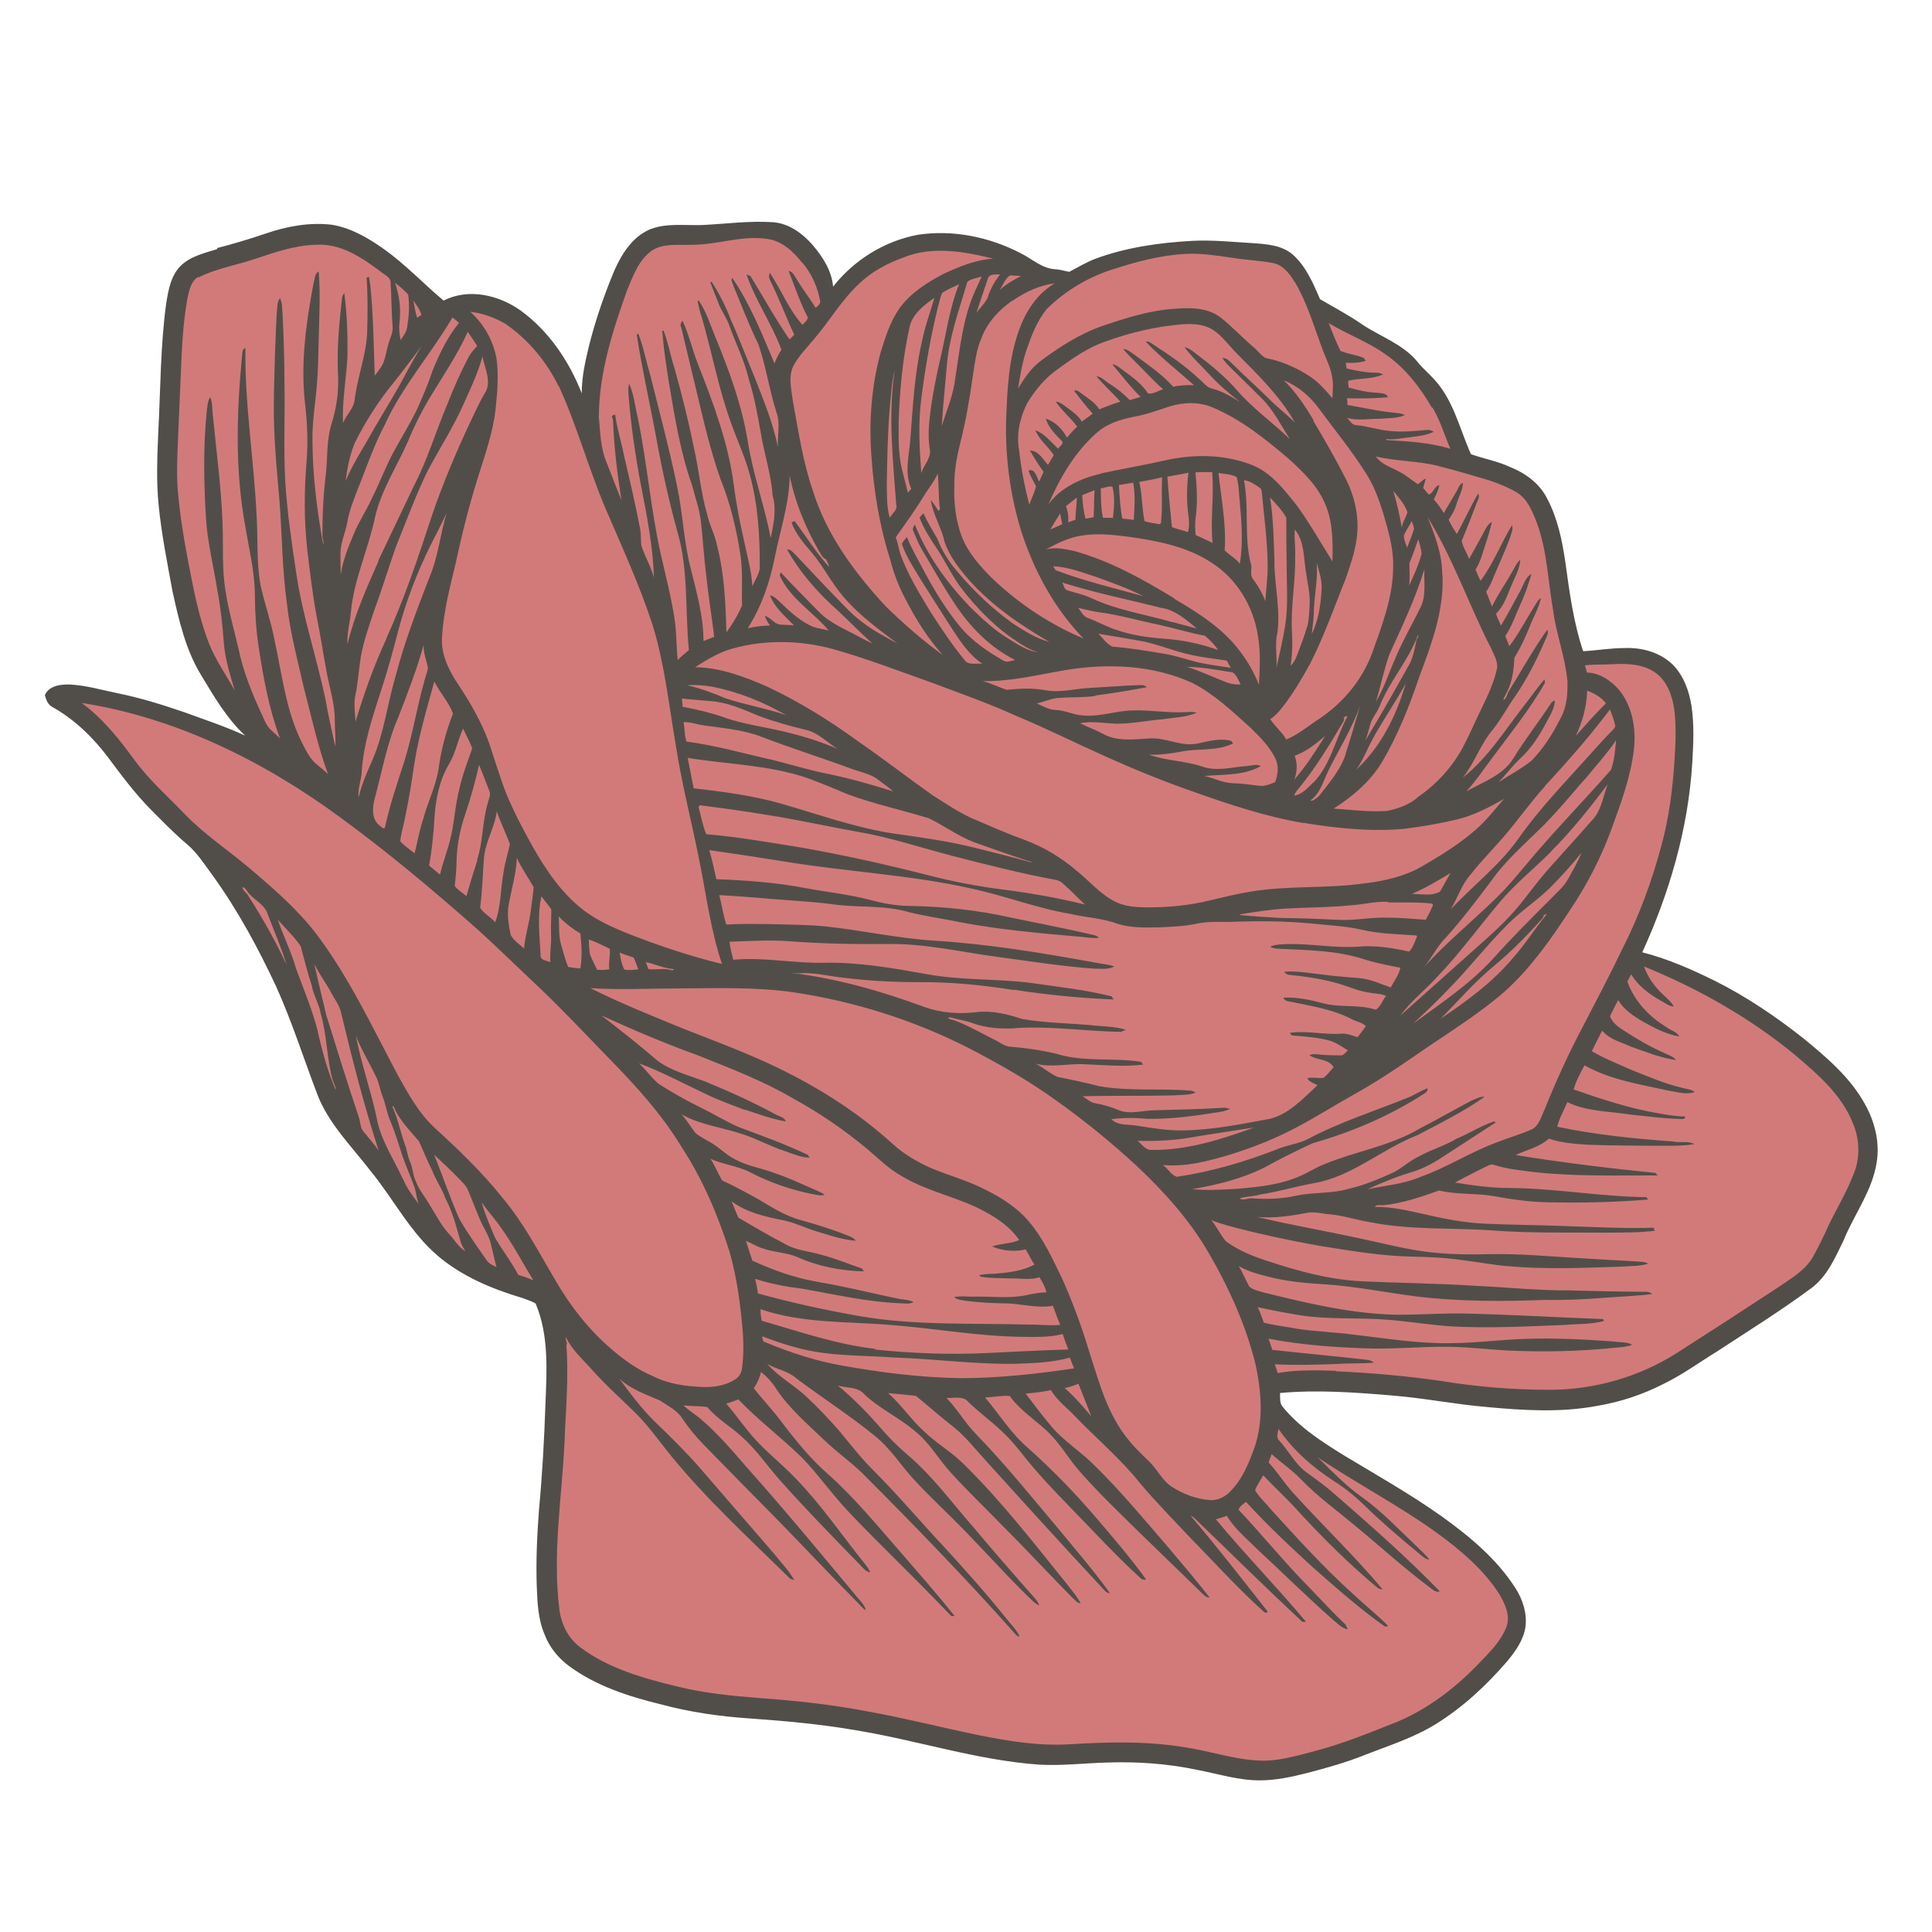 <svg width="500" height="500" viewBox="0 0 500 500" fill="none" xmlns="http://www.w3.org/2000/svg">
<g clip-path="url(#clip0_20_23893)">
<path d="M44.438 94.624L48.071 70.747L61.047 65.557L75.581 62.443L82.847 60.366L92.19 63.481L105.686 72.305L112.433 81.128L118.143 78.014L129.562 79.571L143.057 92.028L151.362 107.081L153.438 93.066L157.071 79.571L161.743 67.114L170.048 60.366H177.833L194.443 59.328L203.786 60.366L211.052 70.228L215.724 78.014L221.433 70.228L231.814 65.557L247.386 62.443L260.881 67.114L269.705 70.228L275.933 72.305L289.429 67.114L307.076 63.481L330.952 65.557L335.624 70.228L339.776 79.571L357.424 87.876L367.805 96.181L375.071 105.524L377.667 118.5L381.819 120.057L395.314 125.247L399.986 134.071L403.1 154.833L407.252 170.404H414.519H428.014L433.205 175.595L436.838 189.09L433.205 219.714L422.305 246.705L448.257 258.124L463.31 269.024L480.438 286.152L483.552 302.762L476.286 320.928L466.424 331.828L450.852 342.209L428.014 357.781L408.81 360.895H384.414L340.295 357.781H328.357L330.433 366.085L346.005 378.543L369.881 392.557L384.414 405.533L393.238 417.471L390.124 425.257L372.995 442.905L353.79 451.728L330.433 457.438L315.9 455.881L287.871 453.286H265.552L240.638 448.095L211.052 442.905L167.452 437.195L150.843 429.409L141.5 417.99L144.095 379.581V355.185L141.5 334.943L125.409 331.309L111.395 318.333L86.481 287.709L80.771 269.024L57.414 223.866L44.438 213.485L15.371 179.747H23.157L71.428 195.319L55.338 177.152L48.071 158.466L44.438 140.3V124.728V94.624Z" fill="#D27A7A"/>
<path d="M56.152 64.21C60.415 63.097 64.628 61.86 68.769 60.439C74.229 58.569 80.066 57.475 85.895 58.165C90.85 58.986 95.292 61.577 99.351 64.461C104.894 68.397 109.571 73.387 114.804 77.801C121.255 74.471 129.121 76.351 134.774 80.386C142.07 85.695 147.276 93.467 150.559 101.784C150.531 97.381 151.559 93.129 152.588 88.878C154.254 82.452 156.412 76.188 158.975 70.049C160.902 65.727 163.642 61.299 168.216 59.351C172.469 57.672 177.166 58.381 181.67 58.241C187.823 57.948 193.967 57.09 200.117 57.51C204.164 57.836 207.658 60.373 210.253 63.336C212.896 66.423 215.254 70.05 215.604 74.184C221.001 67.283 228.898 62.385 237.519 60.762C246.593 59.387 255.972 61.31 264.024 65.466C267.02 66.919 269.592 69.464 273.024 69.676C274.328 69.731 275.482 70.129 276.712 70.356C279.018 69.161 281.19 67.805 283.618 66.918C291.642 63.964 300.162 62.808 308.592 62.329C313.761 62.068 318.889 62.608 324.068 62.913C327.734 63.175 331.817 63.415 334.685 65.986C338.017 69.014 339.867 73.34 341.62 77.419C345.326 79.588 349.106 81.585 352.638 84.036C357.361 87.156 363.11 89.088 366.818 93.607C368.126 95.298 369.793 96.633 371.201 98.214C376.196 103.648 377.749 111.011 380.684 117.543C384 118.726 387.516 119.332 390.745 120.835C394.712 122.402 398.403 125.075 400.354 128.934C403.087 134.051 404.278 139.776 405.113 145.499C406.184 153.266 407.218 161.118 409.718 168.534C413.275 168.341 416.871 167.705 420.439 167.72C424.918 167.519 429.711 168.831 432.993 172.093C435.748 174.922 437.157 178.852 437.767 182.742C438.495 187.653 438.238 192.597 437.957 197.479C436.906 214.486 432.054 231.071 425.019 246.453C431.594 248.13 437.807 250.876 443.822 253.842C451.997 257.949 459.578 263.075 466.725 268.728C472.719 273.625 478.834 278.831 482.604 285.674C485.204 290.274 486.569 295.717 485.658 300.99C484.48 308.291 479.813 314.335 477.075 321.113C474.864 325.618 472.799 330.492 468.577 333.512C460.749 339.308 452.506 344.413 444.36 349.765C439.77 352.574 435.412 355.79 430.565 358.131C425.176 360.899 419.445 362.806 413.436 363.825C404.028 365.616 394.322 365.032 384.852 364.142C376.673 363.454 368.548 361.819 360.307 361.156C350.652 360.339 340.898 359.632 331.272 360.512C331.316 361.705 331.1 363.143 331.969 364.082C336.288 369.427 342.177 373.156 347.931 376.724C356.434 381.841 365.048 386.701 373.167 392.469C380.329 397.617 387.315 403.404 392.128 410.904C394.095 413.902 395.283 417.635 394.762 421.187C394.23 424.531 392.162 427.412 390.034 429.961C384.665 436.211 378.511 441.916 371.465 446.265C365.616 449.855 359.073 451.868 352.725 454.375C348.041 456.224 343.224 457.556 338.382 458.826C334.366 459.842 330.24 460.758 326.106 460.752C320.569 460.802 315.249 459.057 309.865 458.049C302.01 456.378 293.966 455.851 285.967 456.16C280.269 456.344 274.618 457.008 268.935 456.688C252.736 455.535 237.22 450.337 221.237 447.745C212.213 446.18 203.063 445.378 193.899 444.722C186.211 444.197 178.514 443.105 171.018 441.079C162.661 439.038 154.331 436.344 147.317 431.209C144.497 429.117 142.184 426.327 140.933 422.976C139.228 419.02 139.076 414.665 138.911 410.457C138.683 403.924 138.997 397.32 139.483 390.791C140.35 381.618 140.86 372.444 141.161 363.281C141.509 354.599 142.068 345.548 138.624 337.365C137.581 336.708 136.303 336.358 135.124 335.898C127.297 333.576 119.524 330.307 113.298 325.002C106.214 318.968 101.935 310.474 96.112 303.302C91.097 296.736 84.899 290.78 81.971 282.821C78.495 273.654 75.511 264.292 71.48 255.344C66.826 245.36 61.556 235.619 55.089 226.636C52.962 223.773 51.008 220.628 48.262 218.365C45.051 215.644 42.161 212.655 39.21 209.69C35.082 205.551 31.598 200.874 28.113 196.196C24.2 190.976 19.435 186.305 13.741 183.07C12.452 182.511 11.916 181.155 11.615 179.85C12.783 177.395 15.725 177.088 18.099 177.148C22.245 177.363 26.275 178.549 30.307 179.379C36.269 180.586 42.031 182.37 47.805 184.363C53.05 186.281 58.37 188.026 63.428 190.373C58.675 185.912 55.367 180.239 52.046 174.714C48.04 168.177 46.304 160.53 44.665 153.13C43.297 145.695 41.806 138.308 41.065 130.838C40.406 124.476 40.706 118.019 40.97 111.648C41.563 100.519 41.504 89.362 43.044 78.286C43.601 75.004 44.208 71.488 46.57 68.989C49.092 66.356 52.824 65.523 56.25 64.456L56.152 64.21ZM109.066 81.491C108.654 80.087 107.773 78.939 106.954 77.767C107.267 79.281 107.494 80.758 107.93 82.224C108.239 82.102 108.782 81.674 109.066 81.491ZM105.346 84.882C105.802 82.067 106.062 79.116 105.633 76.223C104.629 75.124 103.526 74.135 102.239 73.219C103.404 76.533 103.782 80.016 103.384 83.52C103.193 85.02 103.382 86.583 103.671 88.035C104.266 87.017 105.181 86.086 105.322 84.82L105.346 84.882ZM99.856 109.41C96.802 115.03 94.805 121.159 92.378 127.102C91.407 129.693 90.373 132.309 89.893 135.062C89.437 137.877 88.047 140.491 88.119 143.382C88.111 145.166 88.103 146.949 88.18 148.77C88.727 144.922 90.233 141.337 91.738 137.752C93.007 134.83 94.754 132.218 96.047 129.357C98.096 125.344 99.653 121.168 101.764 117.131C103.712 113.584 105.832 110.113 107.67 106.467C109.286 102.981 110.791 99.396 112.001 95.785C113.781 91.45 115.856 87.142 118.789 83.563C118.237 83.069 117.686 82.574 117.097 82.166C111.64 91.441 104.404 99.638 99.794 109.434L99.856 109.41ZM109.597 88.972C106.948 92.368 104.372 95.948 101.637 99.306C97.801 104.025 94.554 109.153 91.846 114.566C90.527 117.721 89.872 121.113 89.425 124.494C91.416 119.791 94.29 115.523 96.735 111.069C99.575 106.173 102.649 101.328 105.269 96.235C106.646 93.769 107.999 91.24 109.573 88.91L109.597 88.972ZM164.054 247.853C162.875 247.393 161.536 247.067 160.394 246.521C160.559 248.023 160.872 249.537 161.555 250.905C162.747 251.218 163.991 250.941 165.184 250.897C164.795 249.911 164.529 248.877 164.017 247.939L164.054 247.853ZM167.781 250.797C169.748 251.089 171.708 250.458 173.649 251.045C173.955 251.28 174.856 250.853 174.118 250.788C171.67 250.544 169.473 249.489 167.137 248.986C167.381 249.602 167.624 250.219 167.805 250.859L167.781 250.797ZM157.802 245.55C156.035 244.682 154.242 243.751 152.363 243.14C152.455 244.457 152.461 245.736 152.677 247.004C153.212 248.359 153.932 249.642 154.529 250.973C155.624 251.039 156.694 251.044 157.691 250.864C157.429 249.116 157.942 247.347 157.827 245.612L157.802 245.55ZM150.266 241.618C148.229 240.428 146.28 238.919 144.59 237.165C144.787 239.65 144.505 242.183 145.244 244.597C145.851 246.494 146.248 248.403 147.039 250.227C148.059 250.465 149.154 250.531 150.187 250.622C150.718 247.635 150.51 244.584 150.204 241.642L150.266 241.618ZM142.612 241.72C142.499 239.628 142.718 237.476 142.666 235.36C141.909 234.164 140.93 233.126 140.111 231.954C139.017 236.943 139.633 242.113 139.905 247.132C139.75 248.546 141.473 248.578 142.418 248.989C142.245 246.565 142.785 244.144 142.588 241.658L142.612 241.72ZM137.463 234.993C137.681 233.198 137.96 231.379 138.116 229.608C136.7 227.105 134.952 224.662 133.759 222C133.617 225.972 132.443 229.854 131.711 233.775C131.144 236.491 131.611 239.297 132.177 241.994C132.97 243.461 134.467 244.365 135.618 245.478C135.93 241.936 137.09 238.559 137.463 234.993ZM130.359 225.478C130.714 223.13 131.451 220.846 131.954 218.511C130.958 215.628 129.507 212.854 128.573 209.947C128.049 214.213 125.522 217.917 125.231 222.233C124.916 226.488 124.81 230.731 124.261 234.935C125.202 236.415 126.994 237.346 128.157 238.667C129.714 234.492 129.527 229.866 130.359 225.478ZM123.445 222.582C125.092 217.73 124.771 212.587 126.27 207.722C126.472 206.789 127.067 205.77 126.678 204.784C125.778 202.505 124.94 200.201 123.978 197.946C122.998 202.32 121.784 206.645 120.337 210.919C119.015 214.788 118.246 218.795 118.153 222.891C118.143 225.031 117.924 227.182 117.68 229.273C118.475 230.383 119.727 231.028 120.72 231.918C121.596 228.724 122.582 225.629 123.569 222.533L123.445 222.582ZM116.731 216.402C117.624 212.347 117.84 208.202 118.88 204.16C119.672 200.571 121.017 197.121 122.214 193.657C121.533 191.932 120.643 190.218 119.838 188.542C118.471 191.574 117.914 194.856 116.203 197.739C113.76 201.837 112.803 206.63 112.449 211.327C112.219 215.619 111.818 219.837 111.036 223.991C112.004 224.819 112.948 225.586 113.892 226.353C114.609 222.937 116.051 219.732 116.707 216.34L116.731 216.402ZM109.717 211.266C110.993 206.917 113.017 202.842 113.592 198.343C114.241 193.671 115.542 189.027 117.236 184.656C116.13 181.674 113.816 179.241 112.402 176.381C110.474 183.408 108.338 190.447 107.221 197.724C106.56 202.187 105.876 206.587 104.957 210.938C104.577 213.224 103.816 215.447 103.584 217.746C104.698 218.944 106.048 219.836 107.298 220.838C108.113 217.668 108.608 214.41 109.742 211.328L109.717 211.266ZM99.665 213.953C100.909 208.263 102.793 202.748 104.59 197.196C106.776 190.281 107.855 183.089 109.868 176.099C110.144 174.993 110.629 173.876 110.758 172.757C110.336 170.787 109.521 168.902 109.641 166.86C107.926 173.163 105.51 179.315 103.156 185.443C100.184 192.171 98.92 199.435 97.017 206.524C96.329 208.932 96.105 212.154 98.374 213.75C98.704 214.047 99.525 214.863 99.665 213.953ZM96.473 196.484C99.396 189.633 100.268 182.097 102.38 174.996C104.636 166.272 107.874 157.873 111.112 149.473C113.425 144.145 113.883 138.267 115.619 132.74C114.24 135.563 112.862 138.386 111.397 141.172C107.881 148.328 105.029 155.72 103.013 163.424C101.622 168.744 100.207 174.002 98.473 179.173C96.314 185.794 94.154 192.415 93.629 199.387C93.631 201.736 92.513 203.958 92.81 206.333C93.613 202.954 95.031 199.688 96.473 196.484ZM99.965 165.268C104.689 154.858 108.357 143.938 111.902 133.068C114.658 125.072 117.93 117.3 121.485 109.701C122.752 107.136 123.884 104.41 125.347 101.981C127.453 99.014 125.452 95.389 124.863 92.274C123.762 96.341 121.935 100.195 120.232 104.001C117.471 110.36 113.654 116.211 110.438 122.323C107.444 128.632 105.027 135.141 102.437 141.575C100.53 147.028 98.855 152.532 96.861 157.948C95.563 161.878 94.155 165.71 93.41 169.778C92.878 173.122 92.665 176.553 91.985 179.883C91.458 182.156 91.939 184.459 92.002 186.784C94.227 179.425 96.795 172.216 100.026 165.244L99.965 165.268ZM97.868 145.159C100.937 138.678 104.031 132.258 107.1 125.777C110.638 119.039 112.739 111.73 115.7 104.793C117.282 100.679 119.06 96.701 121.071 92.774C121.655 91.546 122.607 90.53 123.498 89.537C122.716 88.279 121.873 87.045 121.054 85.873C118.282 92.024 114.429 97.603 110.945 103.394C108.948 106.817 107.147 110.377 105.666 114.023C102.719 120.813 98.481 127.043 96.947 134.343C95.199 142.368 91.645 149.966 90.831 158.192C90.609 161.057 89.734 163.895 89.93 166.737C91.687 159.278 94.87 152.182 97.954 145.197L97.868 145.159ZM144.539 99.888C141.382 93.515 136.757 87.935 130.87 83.85C128.072 82.177 124.928 81.068 121.718 80.698C125.247 83.862 127.663 88.178 128.503 92.831C129.097 97.225 128.708 101.652 128.232 106.041C127.552 112.078 125.47 117.813 123.684 123.574C121.374 130.895 119.531 138.317 117.921 145.789C116.415 152.08 114.762 158.358 114.4 164.839C114.058 169.389 116.217 173.593 118.661 177.257C121.789 181.933 124.596 186.878 126.54 192.163C127.728 195.896 128.978 199.604 130.228 203.312C132.221 208.72 134.953 213.837 137.723 218.868C141.274 225.157 145.404 231.289 151.204 235.693C154.637 238.254 158.615 240.031 162.607 241.66C170.516 244.733 178.575 247.462 186.846 249.466C183.921 240.794 182.819 231.687 180.991 222.724C179.02 212.678 176.384 202.752 174.844 192.535C173.071 182.269 172 171.796 168.896 161.77C165.524 151.422 160.981 141.537 156.684 131.555C152.278 121.116 149.314 110.18 144.601 99.864L144.539 99.888ZM262.313 256.206C254.1 254.891 245.811 254.104 237.505 254.179C231.021 254.175 224.538 253.814 218.095 253.011C214.295 252.588 210.485 251.6 206.682 251.891C206.03 251.863 205.439 251.811 204.787 251.784C216.679 253.214 228.254 256.549 239.431 260.682C243.731 262.189 248.405 262.48 252.886 261.922C256.912 261.472 260.807 262.498 264.567 263.72C270.456 264.742 276.46 264.793 282.363 265.311C285.364 265.693 288.526 265.584 291.389 266.519C291.081 266.641 290.464 266.884 290.095 267.03C280.646 266.915 271.265 265.348 261.824 266.156C258.452 266.276 255.057 265.978 251.827 264.832C249.898 264.098 247.808 263.855 245.867 263.269C244.598 263.485 246.429 263.972 246.872 264.011C250.471 265.368 253.87 267.302 257.344 269.064C258.658 269.684 259.871 270.772 261.408 270.877C265.455 271.203 269.537 271.799 273.47 272.738C280.534 274.934 288.083 273.664 295.3 274.802C295.373 274.987 295.728 275.345 295.863 275.506C290.84 276.136 285.797 275.634 280.729 275.427C276.498 275.175 272.198 276.374 268.069 275.298C270.033 276.303 271.711 277.848 273.688 278.705C277.315 279.41 280.904 280.201 284.542 281.115C292.422 282.49 300.473 281.59 308.443 282.29C308.701 282.402 309.217 282.625 309.474 282.737C307.711 283.504 305.707 283.299 303.786 283.487C295.886 283.686 288.049 283.504 280.149 283.703C281.278 284.397 282.233 285.373 283.586 285.551C285.491 285.867 287.433 286.454 289.213 287.175C292.271 288.603 295.685 287.326 298.896 287.34C304.951 287.158 310.968 287.061 317.011 286.669C317.478 286.77 317.945 286.87 318.412 286.971C317.734 287.238 316.994 287.53 316.268 287.675C309.902 288.692 303.45 289.673 296.917 289.546C293.818 289.274 290.73 289.211 287.627 289.653C289.464 291.42 292.038 290.902 294.35 291.343C298.222 291.95 302.12 292.619 306.082 292.55C313.736 292.449 321.187 290.932 328.686 289.538C333.737 288.256 337.275 284.224 340.994 280.833C340.024 280.362 338.894 280.025 338.295 279.05C339.663 278.724 341.002 279.05 342.405 278.995C343.479 278.286 344.235 277.133 345.15 276.202C343.831 273.945 340.753 274.448 338.852 273.062C340.147 272.551 341.535 273 342.901 273.031C344.414 273.074 345.951 273.18 347.416 273.1C347.922 272.758 348.379 272.292 348.837 271.827C347.426 270.96 346.052 270.006 344.468 269.421C341.162 268.447 337.669 268.26 334.274 267.962C334.201 267.777 333.871 267.481 333.798 267.296C338.255 266.676 342.703 267.839 347.134 267.514C348.574 267.373 349.974 268.031 351.338 268.418C352.044 267.499 352.811 266.555 353.492 265.574C352.513 264.536 350.803 264.357 349.503 263.588C344.433 261.032 338.789 260.269 333.27 259.101C332.741 259.025 332.349 258.753 332.13 258.198C335.625 258.029 339.042 258.745 342.385 259.633C346.858 260.858 351.587 259.846 356.01 261.304C357.317 260.646 357.744 258.839 358.733 257.737C357.272 257.103 355.66 257.17 354.111 256.855C351.148 256.387 348.41 255.047 345.559 254.321C341.725 253.271 337.791 252.688 333.867 252.314C333.215 252.286 332.761 252.038 332.333 251.495C335.989 251.191 339.578 251.982 343.206 252.33C346.145 252.737 349.048 252.872 351.938 253.156C354.742 253.402 357.308 254.668 359.937 255.553C360.769 253.871 362.031 252.376 362.409 250.446C359.25 249.842 356.09 249.238 352.994 248.252C345.881 245.933 338.241 245.887 330.835 245.535C330.121 245.532 329.335 245.344 328.709 245.021C330.078 244.338 331.677 244.419 333.142 244.34C339.196 244.157 345.244 245.401 351.287 245.01C355.817 244.574 360.305 245.295 364.68 246.274C365.718 245.295 366.095 243.722 366.716 242.408C366.692 242.347 366.619 242.162 366.595 242.1C361.896 241.747 357.11 241.714 352.476 240.624C348.162 239.621 343.684 239.466 339.294 238.991C332.862 238.397 326.415 238.307 319.88 238.537C316.68 238.732 313.384 238.324 310.146 238.962C306.746 239.734 303.227 239.842 299.731 240.011C296.249 240.032 292.668 240.164 289.253 239.091C285.396 237.623 281.213 237.494 277.133 236.541C268.366 235.088 260.003 231.767 251.3 229.933C235.432 226.37 219.108 225.622 203.1 222.968C196.559 221.919 190.043 220.931 183.551 220.004C184.314 222.48 184.807 224.991 185.386 227.54C193.185 227.808 201.045 228.408 208.679 229.881C214.063 230.889 219.548 231.43 224.87 232.818C228.298 233.744 231.777 234.435 235.345 234.451C244.167 234.601 253.009 235.525 261.613 237.469C268.447 238.902 275.295 240.186 282.116 241.766C282.927 242.016 283.85 242.008 284.412 242.711C282.64 242.913 280.833 242.486 279.086 242.393C268.755 241.486 258.424 240.58 248.245 238.616C243.98 237.736 239.688 237.152 235.436 236.124C228.715 234.078 221.611 235.03 214.689 233.918C208.331 233.152 201.897 232.914 195.527 232.296C192.427 232.024 189.291 231.838 186.154 231.652C186.794 234.176 187.164 236.737 187.952 239.274C191.632 239.032 195.372 239.122 199.088 239.151C203.775 239.294 208.475 239.29 213.198 239.705C222.926 240.707 232.488 242.914 242.255 243.473C256.068 244.358 269.789 246.632 283.374 249.103C285.009 249.455 286.755 249.548 288.402 250.109C286.773 251.037 284.905 250.635 283.145 250.689C274.929 250.087 266.802 248.809 258.6 247.703C248.984 246.443 239.459 244.15 229.689 244.304C221.321 244.402 212.919 244.23 204.555 243.615C199.327 243.186 194.059 243.557 188.78 243.718C188.97 245.281 189.369 246.833 189.767 248.385C197.596 247.644 205.389 249.339 213.228 249.164C222.198 248.97 231.161 250.559 239.975 252.135C248.962 253.786 258.144 253.224 267.169 254.432C274.043 255.421 280.966 256.178 287.689 257.868C287.762 258.053 288.055 258.435 288.214 258.657C279.529 258.312 270.859 257.462 262.203 256.108L262.313 256.206ZM294.393 295.242C295.533 296.145 296.522 297.749 298.172 297.596C307.264 297.71 316.111 294.858 324.591 291.795C319.099 292.681 313.559 293.444 308.091 294.392C303.56 295.184 298.994 295.348 294.393 295.242ZM399.761 203.585C396.175 207.493 393.14 211.895 389.725 215.878C386.768 219.395 383.48 222.616 380.695 226.208C378.296 228.793 377.271 232.331 375.46 235.324C381.272 229.114 388.125 223.916 393.055 216.914C398.257 209.519 404.575 202.966 410.61 196.239C412.849 193.789 415.001 191.302 417.35 188.95C417.647 188.619 418.129 188.215 417.996 187.698C417.731 186.307 417.135 184.976 416.661 183.596C411.437 190.572 405.623 197.14 399.737 203.523L399.761 203.585ZM415.611 182.017C414.412 180.425 412.596 179.433 410.753 178.736C410.636 182.77 409.572 186.751 407.82 190.434C410.331 187.591 412.903 184.724 415.611 182.017ZM284.91 122.523C290.489 121.317 296.104 120.383 301.659 119.115C309.062 117.475 316.998 117.547 324.096 120.37C329.009 122.347 332.286 126.679 335.479 130.617C338.902 135.319 341.758 140.387 344.836 145.296C344.945 140.34 344.981 135.198 343.009 130.564C341.051 125.783 337.266 122.15 333.492 118.726C327.487 113.62 321.21 108.549 313.867 105.466C310.343 103.937 306.257 104.055 302.585 105.22C299.492 106.227 296.509 107.333 293.308 107.885C289.736 108.583 286.15 109.785 283.456 112.344C277.995 117.277 274.236 123.817 271.326 130.52C274.57 126.106 279.773 123.767 284.996 122.56L284.91 122.523ZM276.509 135.168C277.125 134.925 277.68 134.706 278.321 134.524C278.342 132.593 278.658 130.688 278.68 128.757C277.753 129.478 276.852 130.262 275.864 131.008C276.375 132.301 276.577 133.717 276.447 135.192L276.509 135.168ZM274.391 132.871C273.499 134.22 272.631 135.631 271.825 137.017C272.873 136.604 273.896 136.128 274.919 135.653C274.702 134.742 274.522 133.745 274.367 132.809L274.391 132.871ZM280.844 134.24C281.571 134.096 282.322 134.013 283.048 133.868C283.133 131.556 283.132 129.207 283.278 126.87C282.23 127.284 281.121 127.722 280.073 128.135C280.162 130.165 280.423 132.27 280.906 134.216L280.844 134.24ZM283.498 180.121C280.457 180.538 277.406 180.389 274.354 180.597C272.237 180.65 270.338 181.613 268.305 182.059C269.914 182.706 271.46 183.734 273.244 183.742C275.704 183.839 277.889 185.041 280.288 185.162C284.654 185.575 288.845 183.921 293.164 183.854C297.877 183.702 302.585 184.621 307.225 184.284C308.062 184.239 308.899 184.193 309.71 184.443C306.985 185.661 303.86 185.684 300.905 186.139C297.249 186.442 293.554 187.189 289.887 187.283C286.429 187.367 282.939 186.466 279.515 187.176C281.393 188.144 283.445 188.83 285.347 189.859C289.029 191.966 293.486 191.346 297.523 191.106C301.683 190.816 305.572 193.269 309.808 192.451C312.69 191.812 315.709 190.976 318.646 191.74C318.719 191.924 319.05 192.221 319.123 192.406C314.892 194.503 310.123 193.609 305.64 194.524C302.918 195.029 300.148 195.41 297.331 195.312C301.802 196.893 306.564 196.865 311.073 198.361C314.733 199.693 318.639 198.579 322.294 198.275C323.636 198.244 325.09 197.598 326.343 198.244C321.864 200.795 316.637 200.366 311.689 200.824C314.172 201.339 316.466 202.641 319.05 202.689C321.277 202.736 323.478 203.077 325.716 203.333C327.179 203.61 328.634 202.965 329.99 202.43C330.725 200.502 331.043 198.24 330.055 196.279C328.52 193.111 325.972 190.628 323.534 188.243C318.903 184.09 314.321 179.703 308.687 176.8C298.399 172.031 286.54 171.585 275.457 173.468C268.451 174.667 261.454 176.432 254.33 176.254C256.481 176.829 258.445 177.834 260.497 178.519C263.857 178.19 267.205 178.008 270.512 178.625C274.286 179.343 278.13 178.252 281.896 178.047C286.289 177.808 290.634 177.446 294.991 177.293C295.68 177.235 296.319 177.41 296.846 177.842C292.4 178.672 287.93 179.439 283.449 179.998L283.498 180.121ZM359.587 169.311C358.166 173.29 357.347 177.53 356.098 181.584C358.292 177.94 359.48 173.911 361.245 170.08C363.025 165.746 365.468 161.648 367.505 157.426C369.205 154.334 368.459 150.64 368.635 147.295C366.299 154.911 362.869 162.104 359.587 169.311ZM367.889 143.602C367.92 142.236 367.361 140.819 367.059 139.514C366.336 141.651 365.588 143.727 364.754 145.765C364.733 147.696 364.921 149.616 364.69 151.558C365.871 148.956 367.052 146.353 367.828 143.626L367.889 143.602ZM356.853 183.137C356.243 184.66 355.069 185.835 354.631 187.432C354.267 188.858 353.88 190.221 353.369 191.634C357.299 185.168 361.033 178.567 364.706 171.99C365.773 170.002 366.153 167.716 366.619 165.467C366.83 165.099 367.25 164.719 366.956 164.337C364.489 171.079 359.369 176.518 356.877 183.199L356.853 183.137ZM355.774 190.328C354.001 193.236 353.001 196.479 350.946 199.213C357.384 193.324 361.371 185.199 363.797 176.906C361.253 181.471 358.342 185.825 355.712 190.352L355.774 190.328ZM348.246 195.08C349.594 190.916 350.795 186.739 351.996 182.562C349.963 188.421 346.678 193.634 343.933 199.133C342.53 201.894 341.751 205.335 339.122 207.156C339.748 207.479 340.786 206.499 341.367 205.985C344.016 202.59 346.96 199.22 348.308 195.056L348.246 195.08ZM339.881 202.584C344.469 197.782 345.694 190.96 348.784 185.254C348.538 185.351 347.983 185.57 347.712 185.606C348.151 186.358 347.472 186.983 347.149 187.609C343.838 193.117 340.527 198.626 336.493 203.565C335.924 204.288 335.207 204.999 334.92 205.895C337.025 205.634 338.399 203.881 339.857 202.522L339.881 202.584ZM342.94 190.481C340.531 192.5 338.061 194.543 335.054 195.588C335.832 197.559 335.699 199.748 334.988 201.738C338.031 198.258 340.486 194.369 342.94 190.481ZM321.088 177.174C320.527 176.114 320.115 174.71 318.987 174.016C315.114 173.408 311.168 172.616 307.243 172.599C310.572 173.634 313.74 175.161 316.933 176.393C318.222 176.952 319.685 177.229 321.064 177.112L321.088 177.174ZM288.073 167.348C292.353 167.724 296.607 168.394 300.885 169.127C304.586 169.66 308 171.089 311.602 171.732C313.914 172.173 316.238 172.466 318.524 172.845C318.22 172.253 317.829 171.624 317.5 170.971C314.303 170.453 311.056 170.168 307.824 169.379C303.386 168.424 299.212 166.512 294.724 165.791C291.208 165.185 287.754 164.555 284.262 164.01C285.437 165.184 286.488 166.763 288.035 167.434L288.073 167.348ZM289.507 163.222C293.266 164.444 297.263 165.002 301.223 165.29C305.983 165.619 310.716 166.599 315.273 168.218C314.295 166.824 313.095 165.588 311.821 164.525C307.751 163.781 303.844 162.546 299.788 161.655C294.76 160.649 289.833 159.176 284.718 158.489C282.837 158.235 280.944 157.772 279.051 157.308C279.797 158.296 280.394 159.627 281.672 159.977C284.35 160.985 286.865 162.484 289.654 163.235L289.507 163.222ZM303.593 161.008C305.658 161.546 307.685 162.17 309.725 162.646C306.98 160.383 304.112 157.812 300.497 157.316C291.944 155.138 283.29 153.428 274.898 150.758C275.314 151.449 275.37 152.495 276.267 152.782C278.319 153.467 280.458 153.833 282.398 154.777C289.138 157.955 296.54 159.021 303.617 161.069L303.593 161.008ZM296.143 154.407C292.129 152.359 287.891 150.828 283.653 149.296C280.066 148.149 276.443 146.73 272.592 146.541C272.714 146.849 273.056 147.355 273.215 147.577C280.671 150.402 288.451 152.245 296.119 154.345L296.143 154.407ZM303.917 154.97C310.138 158.638 316.48 162.614 320.87 168.501C322.925 171.179 324.572 174.089 325.813 177.232C326.029 173.087 326.282 168.857 325.576 164.721C324.443 156.979 320.035 149.603 313.263 145.441C306.957 141.378 299.409 139.943 292.093 138.914C288.035 138.38 283.878 137.956 279.864 138.615C276.577 139.129 273.469 140.641 270.619 142.264C273.01 141.463 275.542 142.101 277.939 142.579C287.29 145.154 295.795 149.915 303.954 154.884L303.917 154.97ZM338.346 162.243C338.749 160.375 338.832 158.419 338.939 156.526C339.089 153.476 338.302 150.582 337.91 147.603C337.336 143.984 337.564 140.049 335.092 137.037C334.885 139.397 335.329 141.786 335.182 144.122C335.313 150.408 334.054 156.603 334.332 162.902C334.527 166.101 334.487 169.25 334.005 172.36C334.698 171.588 335.28 170.717 335.605 169.734C336.539 167.229 337.56 164.761 338.261 162.206L338.346 162.243ZM339.495 164.068C341.234 160.533 341.794 156.538 342.021 152.603C342.205 150.18 341.366 147.876 340.737 145.561C341.171 150.09 340.006 154.538 339.998 159.027C339.941 160.688 339.613 162.384 339.495 164.068ZM303.289 136.417C304.64 136.952 306.103 137.229 307.43 137.702C307.817 136.339 307.762 134.936 307.584 133.582C307.048 129.877 307.115 126.077 307.563 122.339C305.801 122.75 303.905 123 302.119 123.349C302.419 127.717 302.866 132.098 303.289 136.417ZM300.765 123.527C298.819 124.011 296.824 124.371 294.829 124.731C295.638 128.044 295.511 131.512 296.197 134.873C297.413 135.248 298.704 135.45 299.995 135.652C300.684 135.594 300.43 134.769 300.531 134.302C300.904 130.736 300.539 127.106 300.765 123.527ZM309.428 133.923C309.237 135.422 309.279 136.973 309.444 138.474C310.905 139.108 312.391 139.803 313.815 140.523C313.191 134.431 314.265 128.31 313.703 122.194C312.276 122.188 310.824 122.12 309.384 122.261C309.76 126.101 309.951 130.013 309.466 133.837L309.428 133.923ZM316.894 142.369C318.119 143.666 319.776 144.436 320.864 145.929C321.75 140.594 321.333 135.205 320.853 129.84C320.592 127.735 320.664 125.57 320.046 123.464C318.659 122.659 316.9 122.713 315.351 122.398C316.046 129.031 317.393 135.692 316.956 142.345L316.894 142.369ZM323.732 145.794C324.144 147.198 323.287 148.818 324.401 150.016C325.648 151.731 326.735 153.581 327.451 155.577C327.676 152.355 328.133 149.184 328.062 145.936C328.016 140.044 327.17 134.111 326.643 128.266C326.499 127.54 326.676 126.544 325.878 126.147C324.701 125.33 323.413 124.414 321.937 124.285C323.331 131.425 321.906 138.824 323.695 145.88L323.732 145.794ZM329.799 145.464C329.857 151.565 331.404 157.649 330.6 163.734C329.86 166.732 330.572 169.798 330.337 172.811C331.166 169.137 332.019 165.524 332.615 161.799C333.4 156.932 333.005 151.961 332.991 147.052C332.901 142.673 332.896 138.331 332.892 133.989C331.843 132.053 330.177 130.36 328.684 128.742C329.569 134.232 329.641 139.83 329.837 145.378L329.799 145.464ZM290.516 134.196C291.487 134.311 292.458 134.426 293.43 134.541C293.592 131.344 293.878 128.098 293.266 124.921C292.059 125.113 290.79 125.329 289.584 125.52C289.742 128.448 289.901 131.377 290.454 134.221L290.516 134.196ZM287.908 125.968C286.95 125.705 285.827 126.291 284.867 126.385C284.942 128.919 284.893 131.502 285.447 133.989C286.308 134.006 287.17 134.022 288.031 134.038C288.326 131.357 288.573 128.554 287.908 125.968ZM268.16 125.93C267.478 124.562 266.672 123.242 266.174 121.801C267.9 121.12 268.282 123.532 268.929 124.63C269.302 123.771 269.7 122.973 270.073 122.113C268.802 120.336 267.629 118.449 266.543 116.599C268.745 116.584 269.94 118.89 271.213 120.31C271.734 119.464 272.193 118.642 272.714 117.795C271.248 115.525 268.955 113.867 267.958 111.341C270.377 112.237 272.028 114.434 273.841 116.139C274.164 115.513 275.188 115.038 274.957 114.275C273.206 112.545 271.406 110.692 270.629 108.364C273.038 109.051 274.972 111.064 276.119 113.246C276.948 112.278 277.838 111.286 278.777 110.417C277.078 108.097 274.798 106.291 273.221 103.922C274.402 104.026 275.309 104.878 276.204 105.522C277.602 106.537 279.086 107.589 279.965 109.093C280.915 108.433 281.866 107.773 282.792 107.052C281.053 105.174 279.537 103.138 277.959 101.126C278.822 100.785 279.385 101.489 279.973 101.897C281.592 103.11 283.433 104.164 284.495 105.952C286.258 105.185 288.131 104.516 289.967 103.934C287.96 101.736 285.644 99.659 283.735 97.35C285.149 97.504 286.054 98.714 287.245 99.383C289.134 100.56 290.825 101.957 292.381 103.551C293.329 103.248 294.241 103.03 295.19 102.727C292.532 100.144 290.27 97.121 287.871 94.293C288.966 94.36 289.725 95.2 290.596 95.781C292.999 97.539 295.464 99.272 297.113 101.825C298.429 102.089 299.738 101.074 301.043 100.772C298.445 98.522 296.12 95.879 293.682 93.495C292.703 92.457 291.538 91.493 290.695 90.259C292.072 90.499 293.113 91.512 294.18 92.23C297.503 94.692 300.925 97.044 303.63 100.107C305.392 99.697 307.213 99.618 309.021 99.688C304.855 95.992 300.405 92.479 296.536 88.452C297.275 88.16 297.814 88.802 298.354 89.087C302.574 91.836 306.756 94.671 310.407 98.144C311.436 98.948 312.218 100.206 313.558 100.532C316.237 101.183 318.58 102.608 320.924 104.033C318.141 101.856 315.371 99.531 312.984 96.913C310.842 94.554 308.44 92.44 306.557 89.837C307.873 90.1 308.914 91.114 310.005 91.894C313.573 94.615 317.066 97.509 320.04 100.892C324.14 105.683 329.352 109.322 333.848 113.672C331.49 110.045 329.552 106.039 326.429 102.999C323.857 100.454 321.26 97.847 318.602 95.265C317.782 94.449 316.961 93.634 316.363 92.659C317.532 92.554 318.302 93.603 319.074 94.295C322.136 97.359 325.396 100.203 328.458 103.267C330.589 105.416 333.016 107.235 335.147 109.385C331.34 102.627 325.669 97.104 320.231 91.631C318.124 89.543 316.414 87.014 313.911 85.367C311.629 83.917 308.85 83.733 306.216 83.918C299.36 84.417 292.524 86.048 286.041 88.393C281.653 89.912 277.79 92.576 274.036 95.34C270.593 97.625 267.957 100.873 265.837 104.345C263.962 108.076 262.957 112.389 263.75 116.562C264.257 121.276 265.183 125.967 266.379 130.622C266.903 129.062 267.685 127.614 268.062 126.041L268.16 125.93ZM339.862 108.877C342.817 113.834 345.734 118.878 348.343 124.044C350.623 128.556 351.743 133.739 351.178 138.805C350.754 142.604 349.482 146.239 348.248 149.789C345.31 157.144 342.691 164.587 339.127 171.619C336.894 175.706 334.549 179.693 331.641 183.334C330.837 184.363 329.884 185.38 328.749 186.113C329.921 188 331.761 189.411 332.896 191.384C336.138 190.033 338.782 187.707 341.682 185.85C347.693 181.768 352.519 175.947 355.085 169.094C357.691 161.799 360.58 154.32 360.555 146.497C360.651 141.688 359.184 137.069 357.888 132.524C356.749 128.915 355.399 125.317 353.298 122.159C349.695 116.46 345.449 111.3 341.463 105.895C339.104 102.624 335.979 99.942 332.245 98.424C335.369 101.464 337.812 105.128 339.985 108.828L339.862 108.877ZM362.753 136.728C362.883 135.252 363.824 134.026 364.249 132.576C363.546 130.433 361.942 128.716 360.571 127.05C361.541 130.227 362.24 133.441 362.815 136.703L362.753 136.728ZM363.362 138.268C363.196 139.473 363.781 140.594 364.157 141.728C364.805 140.119 365.452 138.511 365.952 136.889C365.893 136.2 365.564 135.547 365.358 134.845C364.75 136.011 363.97 137.102 363.447 138.305L363.362 138.268ZM373.304 148.656C373.803 157.859 370.501 166.64 367.312 175.163C364.742 182.729 361.791 190.232 357.736 197.102C354.697 202.218 350.102 206.097 345.154 209.261C349.766 209.577 354.353 210.188 358.931 209.876C361.899 209.273 364.906 208.229 367.143 206.135C371.735 202.97 375.618 198.731 378.335 193.884C379.44 191.81 380.459 189.698 381.453 187.526C383.53 182.86 386.184 178.395 387.339 173.381C387.865 171.464 386.716 169.639 385.998 168C380.206 156.756 376.128 144.622 369.436 133.805C371.37 138.524 373.254 143.478 373.243 148.681L373.304 148.656ZM337.298 213.003C327.746 211.362 318.495 208.32 309.38 205.082C301.297 202.291 293.401 199.071 285.592 195.531C277.979 192.127 270.601 188.417 262.852 185.209C255.817 182.004 248.545 179.463 241.347 176.75C232.81 173.711 224.323 170.439 215.586 167.977C207.132 165.689 198.077 165.489 189.601 167.839C186.065 168.807 182.98 170.737 179.895 172.667C186.342 172.757 192.532 175.084 198.377 177.619C206.689 181.531 214.59 186.387 221.997 191.795C228.558 196.326 234.823 201.188 241.347 205.804C245.04 208.121 248.683 210.671 252.736 212.275C256.861 214.065 260.987 215.854 265.225 217.386C270.151 219.216 274.641 221.929 278.624 225.342C281.958 228.013 284.723 231.408 288.627 233.356C291.217 234.684 294.182 234.795 296.975 234.832C302.389 234.831 307.817 234.326 313.077 233.033C316.661 232.188 320.16 231.305 323.78 230.731C333.471 229.113 343.445 230.018 353.147 228.609C358.256 228.016 363.417 226.833 367.957 224.258C372.88 221.389 377.815 218.372 382.14 214.529C384.784 212.203 386.938 209.359 389.251 206.737C385.365 208.983 381.282 211.093 376.848 212.131C372.414 213.17 367.944 213.937 363.462 214.496C354.735 215.306 345.954 214.358 337.274 212.942L337.298 213.003ZM242.603 139.509C243.819 142.589 245.59 145.451 247.781 147.933C251.978 152.97 256.841 157.531 262.127 161.355C265.083 163.25 268.15 165.244 271.554 166.107C263.995 161.756 256.734 156.718 250.908 150.259C248.313 147.296 245.744 144.037 244.47 140.268C243.638 136.537 241.464 133.194 240.879 129.366C241.6 130.291 242.26 131.241 242.859 132.216C242.982 132.167 243.155 131.885 243.254 131.775C242.838 128.735 243.025 125.599 242.67 122.534C241.911 124.401 240.611 125.982 239.508 127.699C237.14 131.625 234.465 135.316 231.815 139.068C232.374 140.485 232.577 141.9 232.988 143.305C234.871 148.614 237.838 153.425 240.72 158.198C243.493 162.515 246.327 166.808 249.606 170.784C250.633 172.301 252.691 171.56 254.277 171.788C250.732 169.485 248.436 165.834 246.127 162.33C243.378 158.074 240.691 153.794 238.028 149.576C236.344 146.751 234.45 143.938 233.394 140.723C233.779 140.073 234.212 139.546 234.706 138.995C235.947 142.137 237.742 145.06 239.29 148.08C241.974 153.074 244.99 158.007 248.649 162.403C251.696 165.971 255.596 168.633 259.646 170.951C260.603 171.57 261.725 170.984 262.723 170.804C256.167 167.553 250.877 162.093 246.895 155.974C243.877 151.397 241.229 146.674 238.433 141.939C237.603 140.557 237.056 138.993 236.387 137.477C235.996 136.848 236.466 136.235 236.776 135.756C239.938 143.766 245.085 150.849 251.024 157.05C254.147 160.09 257.332 163.105 261.062 165.335C263.43 166.822 265.846 168.432 268.638 168.825C265.8 167.952 263.372 166.133 260.931 164.462C256.492 161.158 252.599 157.069 249.174 152.724C246.495 149.367 244.79 145.411 242.395 141.87C240.685 139.341 239.035 136.787 237.978 133.929C238.337 133.574 238.671 133.157 238.968 132.826C240.015 135.119 241.346 137.228 242.555 139.386L242.603 139.509ZM232.591 109.636C232.515 112.87 232.524 116.142 233.014 119.367C233.456 122.112 234.354 124.749 234.944 127.507C235.241 127.176 235.538 126.845 235.835 126.514C233.996 122.398 235.284 117.901 235.599 113.647C236.254 105.199 236.675 96.701 238.596 88.394C239.352 84.535 240.747 80.851 241.823 77.079C239.095 79.011 236.07 81.273 235.377 84.751C233.555 92.948 232.814 101.358 232.554 109.722L232.591 109.636ZM231.548 95.805C230.721 99.123 230.569 102.529 230.246 105.861C229.712 112.268 229.621 118.713 229.505 125.096C229.54 128.073 229.452 131.099 230.239 133.993C230.933 132.865 232.352 131.948 231.94 130.544C231.084 118.99 229.821 107.311 231.548 95.805ZM214.554 146.594C214.434 145.929 214.067 145.362 213.738 144.708C212.731 144.323 212.355 143.189 211.805 142.338C208.375 136.357 205.736 129.851 204.364 123.129C204.294 130.349 201.862 137.362 200.463 144.466C199.191 150.807 197.033 157.071 193.513 162.591C195.398 162.132 197.318 161.944 199.287 161.878C198.7 161.113 198.236 160.299 197.957 159.412C199.445 159.751 200.225 161.366 201.749 161.619C203.016 161.759 204.271 161.691 205.476 161.856C203.186 159.485 200.441 157.221 199.262 154.055C200.516 154.343 201.372 155.43 202.34 156.258C204.777 158.643 207.4 160.955 210.556 162.272C211.858 162.684 213.186 162.8 214.489 163.212C210.427 158.336 204.45 154.927 201.796 148.924C201.846 148.691 201.971 148.286 202.046 148.114C205.278 151.609 208.584 154.932 211.915 158.317C214.916 161.406 218.92 162.887 222.577 164.933C223.657 165.503 224.737 166.074 225.855 166.559C222.729 163.876 219.901 160.862 216.875 158.069C211.716 153.482 207.09 148.259 203.697 142.192C204.744 142.135 205.342 143.109 206.004 143.703C209.297 147.174 212.529 150.669 215.885 154.116C218.26 156.525 220.476 159.068 223.271 161.098C226.03 163.214 229.184 164.888 232.253 166.525C226.392 162.145 220.383 157.752 216.13 151.669C214.039 148.72 212.295 145.563 209.945 142.859C207.95 140.513 205.869 138.13 204.85 135.186C205.035 135.113 205.466 134.942 205.651 134.869C208.635 138.819 211.26 143.123 214.627 146.779L214.554 146.594ZM202.014 207.944C211.647 210.693 221.13 214.142 231.077 215.698C238.159 216.677 245.242 217.655 252.112 219.358C257.089 220.597 262.067 221.837 266.945 223.187C267.205 222.942 266.11 222.876 266 222.777C261.344 221.268 256.7 219.612 252.057 217.955C247.943 216.375 244.399 213.715 240.434 211.791C233.369 209.595 226.068 208.062 219.128 205.461C215.776 204.007 212.386 202.639 208.959 201.357C198.996 197.955 188.329 197.822 177.977 196.141C178.518 198.776 178.974 201.373 179.515 204.008C187.054 204.877 194.641 205.87 201.928 207.907L202.014 207.944ZM181.119 208.431C181.02 208.541 180.822 208.762 180.785 208.847C181.438 211.224 181.821 213.637 182.782 215.892C191.109 216.593 199.309 218.056 207.522 219.371C218.242 221.263 228.862 223.623 239.394 226.301C246.227 228.09 253.246 229.449 260.28 230.304C267.191 231.208 274.014 232.431 280.798 234.097C278.899 232.354 277.161 230.477 275.2 228.759C274.624 228.203 273.888 227.781 273.064 227.679C264.225 226.041 255.438 223.813 246.713 221.561C238.54 219.446 230.481 216.717 222.158 215.302C214.192 213.89 206.288 212.096 198.247 210.855C192.53 209.908 186.8 209.108 181.033 208.393L181.119 208.431ZM199.04 196.442C204.079 197.658 208.969 199.217 213.997 200.223C219.811 201.417 225.5 203.016 231.201 204.825C229.792 203.601 228.246 202.573 226.8 201.435C225.082 200.333 223.042 199.857 221.162 199.246C213.154 196.283 205.02 193.726 197.049 190.677C192.333 188.836 187.278 188.481 182.286 187.746C180.49 187.529 178.709 186.808 176.888 186.886C177.25 188.523 177.094 190.294 177.664 191.92C184.87 192.85 191.924 194.837 198.979 196.467L199.04 196.442ZM187.549 185.739C192.487 187.422 197.75 188.121 202.851 189.312C207.57 190.44 212.264 191.863 216.734 193.802C213.998 192.104 211.61 189.486 208.365 188.845C204.26 187.83 200.193 186.73 196.25 185.224C192.321 183.571 188.342 181.794 184.001 181.443C181.491 181.223 179.007 181.065 176.473 180.783C176.532 181.472 176.59 182.161 176.673 182.912C180.361 183.592 184.06 184.482 187.61 185.715L187.549 185.739ZM187.695 180.697C192.867 182.429 198.265 183.289 203.461 185.084C197.546 181.65 191.111 179.063 184.387 177.73C182.248 177.364 180.034 177.17 177.818 177.332C181.198 178.134 184.515 179.317 187.695 180.697ZM359.24 233.396C355.894 233.221 352.691 234.13 349.343 234.312C344.001 234.854 338.649 234.831 333.271 235.102C329.086 235.33 324.986 235.952 320.91 236.635L320.983 236.82C324.464 237.155 328.043 237.38 331.537 237.567C336.47 237.613 341.391 237.807 346.336 238.063C350.629 238.291 354.879 237.325 359.147 237.492C362.42 237.481 365.692 237.828 368.976 238.027C369.707 236.812 370.291 235.585 370.851 234.296C370.817 233.668 369.967 233.861 369.562 233.736C366.167 233.439 362.672 233.608 359.227 233.543L359.24 233.396ZM372.962 230.258C373.805 228.786 374.587 227.337 375.393 225.951C372.161 227.868 368.891 229.871 365.402 231.319C367.21 231.389 368.944 231.63 370.717 231.429C371.481 231.199 372.527 231.142 372.924 230.344L372.962 230.258ZM410.068 201.723C406.691 205.62 403.363 209.64 399.703 213.363C394.907 218.177 389.669 222.594 385.755 228.198C382.115 233.053 378.414 237.933 374.357 242.454C372.045 244.72 370.653 247.69 368.587 250.215C374.412 243.857 381.081 238.375 387.261 232.375C390.809 228.909 393.891 224.987 397.107 221.224C403.54 213.7 410.439 206.633 416.921 199.232C417.818 196.812 417.99 194.181 418.248 191.586C415.758 195.204 412.827 198.426 410.092 201.785L410.068 201.723ZM401.467 220.358C397.029 224.816 392.04 228.779 387.981 233.657C382.698 239.944 377.856 246.627 372.156 252.58C368.99 256.109 365.162 259.044 362.388 262.845C368.974 256.97 375.559 251.094 382.145 245.219C386.049 241.755 390.052 238.181 393.356 234.099C395.794 231.072 398.06 227.969 400.609 225.041C404.307 220.875 408.153 216.722 411.827 212.494C414.398 209.984 414.846 206.246 416.054 202.992C411.511 208.987 406.82 214.969 401.443 220.296L401.467 220.358ZM401.536 229.375C398.013 232.902 393.755 235.651 390.232 239.178C384.855 244.505 380.25 250.525 374.959 255.889C372.003 259.05 368.827 262.013 365.651 264.975C372.775 259.742 380.292 254.781 386.314 248.202C391.064 242.909 396.058 237.875 401.076 232.903C402.721 231.114 404.734 229.536 405.876 227.376C407.08 225.192 408.369 223.045 409.291 220.687C406.853 223.715 404.28 226.582 401.536 229.375ZM397.947 239.052C394.361 242.96 390.578 246.732 386.441 250.146C381.562 254.208 377.355 259.073 372.88 263.617C379.681 259.01 386.385 254.156 391.644 247.807C394.81 244.278 397.315 240.156 400.371 236.529C400.186 236.602 399.816 236.748 399.545 236.783C399.392 237.841 398.455 238.353 397.886 239.076L397.947 239.052ZM207.611 68.011C205.335 65.135 202.371 62.317 198.547 61.833C191.882 60.832 185.435 63.449 178.841 63.346C175.407 63.491 171.682 62.896 168.683 64.863C165.288 67.272 163.854 71.398 162.311 75.07C158.521 85.681 155 96.613 154.985 107.942C155.348 111.929 155.402 116.038 157.034 119.809C158.298 123.013 159.501 126.241 160.828 129.42C159.764 122.576 158.886 115.659 158.66 108.77C158.563 108.524 158.467 107.92 158.345 107.612C158.592 107.515 159.023 107.345 159.208 107.272C159.599 110.607 160.679 113.884 161.34 117.183C162.823 123.648 164.393 130.149 165.629 136.711C165.942 138.225 165.812 139.701 165.978 141.202C166.887 144.048 168.475 146.626 169.237 149.458C168.991 141.437 167.428 133.508 165.89 125.641C164.449 118.021 163.316 110.279 162.688 102.551C162.631 101.505 162.464 100.361 162.85 99.354C164.044 102.016 164.312 105.043 165.013 107.9C167.48 119.744 168.384 131.778 171.036 143.549C172.278 149.041 173.704 154.459 174.552 160.035C175.102 163.593 175.023 167.184 175.388 170.815C176.303 169.884 177.328 169.052 178.291 168.244C177.256 158.042 178.24 147.542 175.309 137.59C173.167 129.819 171.395 121.902 169.956 113.924C168.288 104.827 166.201 95.752 164.78 86.557L165.211 86.387C166.5 89.652 167.111 93.185 168.154 96.548C170.57 106.276 173.194 115.993 175.24 125.867C176.709 132.836 176.946 139.934 178.686 146.867C180.22 153.098 182.073 159.416 182.067 165.899C182.992 165.534 183.916 165.169 184.841 164.804C184.201 159.573 183.351 154.354 182.797 149.161C182.18 144.349 181.919 139.538 181.363 134.701C180.96 131.513 179.854 128.532 179.056 125.429C176.032 116.866 174.622 107.881 173.113 99.005C172.504 95.115 171.87 91.164 171.532 87.239C171.522 86.673 171.475 86.193 171.342 85.676L171.712 85.53C172.952 88.672 173.466 91.958 174.522 95.173C176.446 102.033 178.186 108.966 179.593 115.959C180.907 121.636 181.372 127.505 182.995 133.06C183.61 135.88 185.049 138.444 185.602 141.288C187.488 148.591 187.772 156.17 188.008 163.625C189.593 161.504 190.957 159.185 192.04 156.693C191.912 152.399 192.264 148.058 191.656 143.812C190.618 137.03 189.037 130.319 186.47 123.997C183.774 116.445 182.026 108.59 180.131 100.721C178.876 95.377 177.56 90.057 176.305 84.713C175.914 84.084 176.261 83.52 176.609 82.956C178.314 86.555 179.157 90.495 180.617 94.192C184.605 104.296 188.482 114.658 189.908 125.489C190.501 130.239 191.427 134.93 192.476 139.572C193.282 143.598 194.506 147.601 194.708 151.722C195.342 150.261 196.333 148.802 196.624 147.192C196.662 138.987 196.233 130.683 194.018 122.727C192.76 118.096 190.677 113.72 189.086 109.15C185.903 100.365 184.248 91.12 181.62 82.117C181.085 80.761 180.883 79.346 180.532 77.917L180.841 77.796C182.821 80.646 183.777 83.971 185.079 87.089C188.656 95.789 191.949 104.672 193.481 113.966C194.807 122.558 197.808 130.702 199.466 139.234C200.234 135.584 201.014 131.786 199.936 128.153C199.568 122.53 197.662 117.158 196.814 111.582C196.023 107.052 195.17 102.546 193.8 98.173C192.727 93.47 190.52 89.142 188.892 84.658C188.177 82.305 186.562 80.379 185.81 78.113C185.153 76.449 184.472 74.724 183.816 73.061L184.185 72.915C186.115 75.998 187.823 79.241 189.099 82.654C191.34 87.609 193.211 92.709 195.328 97.713C197.577 103.59 200.097 109.432 201.298 115.723C201.177 112.708 202.016 109.6 200.934 106.68C199.091 100.927 198.258 94.847 196.267 89.082C193.841 84.2 191.97 79.099 189.852 74.096C189.708 73.37 189.059 72.629 189.481 71.892C194.174 78.728 197.238 86.49 200.439 94.057C200.876 92.817 201.546 91.626 202.24 90.498C199.712 83.734 195.507 77.774 193.189 70.998C193.446 71.11 193.962 71.334 194.22 71.446C197.578 76.885 200.677 82.569 204.319 87.826C204.739 87.446 205.16 87.067 205.555 86.625C203.326 81.88 201.528 76.964 199.199 72.329C198.98 71.774 198.97 71.208 199.232 70.607C202.177 74.999 204.109 80.075 207.684 84.076C208.154 83.463 209.03 82.975 209.046 82.114C207.034 78.28 205.675 74.116 204.094 70.111C205.323 70.338 205.687 71.619 206.298 72.446C207.775 74.925 209.598 77.196 211.075 79.675C211.619 79.247 212.224 78.794 212.289 78.057C211.653 74.462 210.144 70.999 207.807 68.147L207.611 68.011ZM257.053 66.937C249.483 65.083 241.197 63.583 233.726 66.674C229.548 68.181 225.49 70.353 222.301 73.463C217.766 77.675 214.701 83.086 210.693 87.73C208.825 90.035 206.65 92.104 205.284 94.779C203.966 97.578 204.813 100.805 205.181 103.722C206.633 111.551 207.753 119.441 210.363 126.956C213.878 138.386 221.19 148.247 229.258 156.954C233.888 161.464 238.778 165.73 243.977 169.517C240.293 165.416 237.288 160.692 234.69 155.736C232.848 152.333 231.327 148.66 230.409 144.892C227.608 136.171 226.125 127.001 225.503 117.846C224.855 108.987 225.561 99.949 227.865 91.348C229.077 87.381 230.364 83.241 232.779 79.795C235.628 75.822 239.91 73.135 244.153 70.89C248.246 68.989 252.537 67.224 257.053 66.937ZM243.872 75.772C243.549 76.398 243.374 77.037 243.198 77.676C241.006 86.018 239.539 94.573 238.429 103.13C237.6 109.51 237.951 115.994 238.425 122.43C239.125 120.231 241.225 118.333 240.572 115.956C240.047 112.461 240.482 108.871 240.941 105.343C241.538 101.261 242.345 97.169 243.299 93.089C244.855 86.564 245.686 79.827 248.201 73.565C246.77 74.272 245.229 74.88 243.872 75.772ZM250.294 73.094C248.281 80.084 245.715 86.937 245.078 94.167C244.635 99.54 244.044 104.901 243.724 110.226C245.072 106.062 246.801 101.961 247.277 97.572C248.444 90.061 249.181 82.364 252.326 75.354C252.886 74.065 253.532 72.813 254.091 71.524C252.859 72.011 251.185 72.102 250.27 73.032L250.294 73.094ZM264.243 71.433C263.296 71.38 262.41 71.302 261.401 71.273C260.044 72.165 259.568 73.848 258.652 75.136C260.246 73.581 262.245 72.507 264.181 71.458L264.243 71.433ZM255.766 76.489C256.477 74.499 257.531 72.659 258.806 71.016C257.674 71.035 255.879 70.818 255.601 72.281C254.604 75.167 253.667 78.029 252.694 80.977C253.747 79.493 255.192 78.282 255.791 76.55L255.766 76.489ZM261.924 77.832C258.468 80.264 255.475 83.511 253.992 87.514C252.649 90.608 252.289 94.026 251.757 97.37C250.942 103.246 249.918 109.134 248.464 114.835C247.586 118.386 246.942 121.987 246.974 125.678C246.818 130.154 247.338 134.72 248.93 138.934C250.584 143.124 253.644 146.544 256.816 149.707C263.676 156.257 271.686 161.569 280.405 165.248C272.825 157.416 267.531 147.614 264.22 137.242C261.384 127.893 260.101 118.146 260.392 108.417C260.686 100.681 261.055 92.773 263.722 85.454C265.431 80.578 268.454 75.966 272.97 73.329C268.969 73.84 265.245 75.595 262.01 77.869L261.924 77.832ZM334.973 72.851C333.727 70.779 332.015 68.606 329.532 68.091C326.053 67.399 322.46 67.322 318.944 66.716C314.948 66.157 310.903 65.475 306.866 65.716C300.294 66.032 293.863 67.787 287.616 69.826C281.368 71.865 275.557 75.37 270.896 79.987C268.298 83.149 266.852 87.067 265.567 90.85C264.519 93.969 263.987 97.313 263.492 100.57C265.104 97.797 267.012 95.05 269.679 93.143C274.42 89.634 279.492 86.421 285.112 84.416C291.273 82.34 297.583 80.276 304.13 79.899C308.143 79.597 312.486 79.591 315.833 82.115C318.837 84.49 321.445 87.306 324.349 89.791C325.489 90.694 326.271 91.953 327.547 92.659C331.469 93.39 335.251 95.03 338.575 97.136C341.029 98.66 342.975 100.882 344.835 103.068C344.855 101.493 345.121 99.822 344.846 98.221C344.564 95.342 343.124 92.777 342.139 90.103C340.001 84.325 338.245 78.253 335.083 72.95L334.973 72.851ZM370.589 105.506C367.513 100.24 363.673 95.204 358.595 91.725C354.008 88.409 348.64 86.54 343.843 83.591C344.792 85.994 345.764 88.459 346.898 90.788C348.813 91.67 351.064 91.778 352.98 92.66C353.053 92.845 353.346 93.228 353.481 93.388C351.83 93.898 350.008 93.976 348.262 93.882C348.322 94.214 348.466 94.941 348.489 95.359C350.996 95.936 353.565 96.488 356.186 96.451C356.813 96.416 357.415 96.677 357.993 96.877C355.169 98.205 351.873 97.797 348.892 98.547C348.902 99.112 348.997 99.716 349.007 100.282C351.415 100.969 353.861 101.57 356.383 101.642C357.379 101.819 358.795 101.616 359.195 102.811C355.687 103.128 352.205 103.149 348.613 103.072C348.684 103.614 348.694 104.18 348.728 104.807C352.539 105.439 356.238 106.328 360.1 106.727C361.243 106.916 362.499 106.848 363.579 107.418C361.532 108.369 359.17 108.162 356.979 108.386C354.186 108.349 351.366 108.964 348.614 108.128C349.324 108.844 349.848 109.991 351.004 110.033C354.018 110.267 356.867 111.35 359.795 111.547C362.98 111.856 366.131 111.538 369.307 111.281C369.972 111.161 370.512 111.447 371.052 111.732C368.968 112.768 366.605 112.918 364.376 113.228C362.518 113.392 360.596 113.937 358.751 113.597C358.776 113.658 358.849 113.843 358.873 113.905C364.409 114.212 370.006 114.495 375.362 116.155C373.829 112.63 372.763 108.849 370.712 105.457L370.589 105.506ZM402.038 158.463C400.61 150.695 400.487 142.625 397.668 135.122C396.525 132.226 395.284 129.084 392.487 127.411C390.339 126.122 387.981 125.202 385.586 124.367C381.15 123.056 376.629 121.708 372.118 120.569C366.821 119.241 361.395 119.39 356.06 118.149C357.625 120.308 360.243 120.984 362.366 122.211C363.986 123.067 365.395 124.291 366.941 125.318C367.693 124.879 368.177 124.119 369.002 123.864C368.814 124.65 368.503 125.485 368.314 126.272C368.767 126.876 369.281 127.457 369.771 127.976C370.99 127.637 371.146 125.866 372.513 125.54C372.249 126.855 371.665 128.082 371.057 129.248C372.06 130.347 372.879 131.52 373.661 132.778C374.74 130.999 375.732 129.183 376.811 127.404C377.394 126.533 377.559 125.328 378.631 124.976C378.511 127.018 377.408 128.735 376.882 130.651C376.494 132.015 375.726 133.316 374.908 134.493C375.505 135.824 376.262 137.021 377.019 138.217C378.93 134.757 380.559 131.123 382.556 127.7C383.117 128.76 382.226 129.752 381.964 130.711C380.768 133.817 379.572 136.924 378.291 139.994C378.591 141.656 379.654 143.087 380.201 144.652C381.479 142.296 382.843 139.977 384.097 137.559C384.594 136.651 385.103 135.596 386.102 135.059C385.499 137.861 384.551 140.513 383.69 143.203C383.265 144.653 382.692 146.09 381.861 147.415C382.25 148.4 382.701 149.362 383.152 150.323C386.519 145.861 388.439 140.617 391.29 135.93C391.704 136.978 391.109 137.996 390.846 138.954C389.611 142.504 387.947 145.867 386.54 149.342C386.005 150.693 385.384 152.006 384.628 153.159C385.138 154.453 385.625 155.685 386.136 156.979C387.565 153.922 389.558 151.212 391.221 148.206C391.915 147.077 392.451 145.727 393.451 144.833C393.317 147.379 391.866 149.66 390.982 151.932C389.938 154.338 389.175 156.918 387.198 158.767C387.426 159.887 388.025 160.862 388.438 161.909C390.248 158.916 391.863 155.786 393.563 152.694C394.344 151.246 394.809 149.353 396.338 148.536C395.525 151.349 394.565 154.15 393.322 156.777C392.141 159.379 391.242 162.155 389.57 164.596C389.91 165.458 390.275 166.382 390.616 167.245C393.042 164.008 394.905 160.425 397.049 157.014C397.594 156.23 397.919 155.247 398.795 154.759C398.266 157.389 396.815 159.67 395.881 162.176C394.773 164.963 393.493 167.676 391.931 170.215C391.77 173.056 391.486 175.945 390.243 178.572C389.894 179.493 389.263 180.241 389.062 181.175C389.925 180.834 389.93 179.764 390.413 179.004C393.711 173.643 396.788 168.084 400.454 162.934C400.844 163.919 400.261 164.79 399.888 165.65C397.748 170.696 395.265 175.593 392.192 180.082C390.186 182.939 388.548 186.007 386.369 188.789C383.152 192.552 381.653 197.416 378.547 201.277C385.068 196.14 389.444 189 394.507 182.515C396.276 180.321 397.825 177.929 399.705 175.834C399.778 176.019 399.825 176.499 399.837 176.708C395.892 183.677 390.793 189.891 386.063 196.316C383.848 199.185 381.914 202.227 379.453 204.836C383.747 202.358 388.947 200.732 391.662 196.242C394.749 191.25 398.4 186.604 401.598 181.71C401.782 181.637 402.165 181.343 402.387 181.184C402.378 183.324 401.114 185.176 400.145 187.054C398.358 190.466 396.226 193.728 393.409 196.336C391.37 198.209 389.711 200.502 387.844 202.45C390.658 200.555 393.679 199.007 396.335 196.89C399.475 193.657 401.892 189.854 403.879 185.865C405.505 182.944 405.742 179.575 405.646 176.266C405.084 170.15 402.86 164.334 401.965 158.278L402.038 158.463ZM419.967 245.385C424.251 236.929 427.541 227.939 429.983 218.786C431.961 211.525 432.918 204.025 433.372 196.512C433.663 192.195 433.843 187.78 433.273 183.448C432.747 179.952 431.436 176.268 428.444 174.103C425.28 171.862 421.22 171.685 417.454 171.889C415.029 172.063 412.606 171.88 410.169 172.202C410.412 172.818 410.507 173.421 410.689 174.062C413.986 174.113 416.93 176.155 419.01 178.539C422.473 182.798 423.455 188.534 422.864 193.895C422.018 201.136 419.452 207.989 416.984 214.731C414.317 222.05 410.667 229.046 406.318 235.534C401.473 242.93 396.332 250.3 389.734 256.323C382.222 262.92 373.561 268.048 365.414 273.757C360.439 277.216 355.33 280.515 350.013 283.469C345.35 286.093 340.846 288.939 336.134 291.44C330.447 294.539 324.469 296.9 318.32 298.828C312.702 300.477 306.85 302.075 300.922 301.495C302.247 302.325 303.014 304.087 304.55 304.549C313.378 303.272 321.99 300.726 330.273 297.528C332.937 296.334 335.841 296.113 338.456 294.796C346.757 290.38 355.691 287.565 364.357 284.073C366.144 283.367 367.638 282.279 369.45 281.635C369.459 282.201 369.273 282.631 368.804 282.887C359.906 288.678 349.981 292.952 339.792 295.835C335.575 297.785 331.345 299.882 327.25 302.14C321.367 305.103 314.925 306.649 308.521 307.753C312.297 308.114 316.125 307.884 319.891 307.679C325.614 307.2 331.523 306.648 336.763 304.223C338.835 303.334 340.736 302.014 342.917 301.224C350.881 297.938 359.561 296.648 367.087 292.252C371.7 289.862 376.178 287.311 380.767 284.858C381.901 284.482 383.012 283.687 384.217 283.852C378.76 287.715 372.73 290.666 366.834 293.777C357.626 297.34 349.977 304.49 340.039 306.206C335.385 307.046 330.801 308.428 326.097 309.146C324.385 309.68 322.49 309.573 320.802 310.168C321.759 310.787 322.956 310.03 323.989 310.121C327.802 310.396 331.678 310.29 335.41 309.457C339.869 308.481 344.554 308.981 348.891 307.696C353.018 306.779 356.914 305.099 360.785 303.357C363.067 302.1 365.044 300.251 367.461 299.155C370.557 297.434 373.97 296.514 377.018 294.67C380.26 293.319 383.259 291.352 386.66 290.223L387.114 290.471C382.758 293.33 378.377 296.127 374.02 298.987C371.551 300.673 368.924 302.138 366.102 303.11C361.888 304.346 357.82 305.952 353.911 307.78C358.517 306.816 363.281 306.431 367.608 304.58C374.362 302.199 380.36 298.264 387.065 295.76C390.208 294.519 393.412 293.61 396.506 292.246C398.32 291.246 398.772 289.144 399.605 287.463C402.617 279.935 405.974 272.557 409.822 265.341C413.261 258.714 416.761 252.063 420.004 245.299L419.967 245.385ZM345.867 354.893C354.933 355.302 363.936 356.092 372.924 357.386C382.219 358.915 391.64 359.682 401.041 359.674C412.582 359.676 424.114 356.405 433.912 350.187C442.674 344.592 451.412 338.935 460.063 333.241C463.359 330.943 467.109 328.893 469.181 325.297C470.67 322.573 472.073 319.812 473.304 316.976C475.342 312.753 477.809 308.717 479.503 304.345C481.454 300.086 481.367 294.993 479.517 290.667C476.599 283.274 470.373 277.97 464.478 272.962C452.772 263.34 439.482 255.84 425.469 250.12C426.441 252.942 428.275 255.422 430.419 257.424C431.435 258.376 432.489 259.241 433.185 260.462C431.991 260.506 431.061 259.592 430.005 259.083C426.912 257.384 423.982 255.194 422.138 252.148C421.815 252.774 421.492 253.399 421.169 254.025C422.93 259.027 426.738 263.079 431.229 265.792C432.283 266.658 433.893 266.948 434.613 268.23C431.269 267.699 428.201 266.062 425.28 264.438C422.789 263 420.286 261.353 418.785 258.812C418.064 260.236 417.32 261.598 416.661 262.997C417.281 264.747 418.936 265.874 420.458 266.84C423.807 269.007 427.23 271.002 430.84 272.568C431.834 273.101 433.088 273.39 433.748 274.34C429.752 273.781 425.932 272.227 422.124 270.882C419.521 269.702 416.547 269.024 414.638 266.716C413.707 268.507 412.838 270.275 411.968 272.042C415.134 273.926 418.585 275.27 421.962 276.785C426.358 278.539 430.828 280.477 435.462 281.568C436.506 281.868 437.724 281.885 438.582 282.615C436.462 283.381 434.239 282.621 432.124 282.316C424.626 280.647 416.843 279.518 410.069 275.712C409.001 277.7 407.872 279.712 407.259 281.949C414.531 284.49 421.902 286.921 429.525 288.184C431.664 288.55 433.889 288.954 436.092 288.939C436.247 289.874 435.055 289.562 434.489 289.572C430.245 289.467 426.015 288.858 421.711 288.421C416.313 287.56 410.591 287.683 405.632 285.226C404.761 287.35 403.508 289.411 403.018 291.598C412.889 293.683 422.973 294.687 433.023 295.42C434.829 295.846 436.912 295.167 438.495 296.108C434.813 296.707 431.086 296.47 427.333 296.527C421.895 296.466 416.481 296.467 411.056 296.259C407.624 296.047 404.106 295.798 400.814 294.676C398.416 296.904 395.116 297.566 392.23 298.919C404.255 300.866 416.38 302.346 428.469 303.556C428.542 303.74 428.873 304.037 429.008 304.198C418.242 304.175 407.474 304.509 396.812 303.306C393.43 302.861 390.036 302.563 386.768 301.503C385.822 301.093 385.019 301.766 384.218 302.082C381.665 303.375 379.05 304.692 376.522 306.046C381.157 306.78 385.768 307.452 390.468 307.448C402.391 307.513 414.217 309.68 426.102 309.831C426.175 310.016 426.444 310.337 426.555 310.436C417.864 311.16 409.103 311.343 400.405 311.145C395.742 311.063 391.045 310.354 386.447 309.534C381.788 308.738 376.987 309.209 372.415 308.095C367.744 309.796 362.962 311.399 358.038 311.918C357.411 311.953 356.009 311.651 355.859 312.352C360.387 312.273 364.75 313.399 369.187 314.354C374.14 315.532 379.205 316.452 384.359 316.696C391.322 317.009 398.311 317.028 405.335 317.317C412.839 317.559 420.417 317.986 427.936 317.724C428.009 317.909 428.179 318.34 428.252 318.525C424.041 319.047 419.735 318.967 415.478 319.01C405.758 318.93 396.098 319.183 386.406 318.452C375.914 317.68 365.231 318.408 354.794 316.332C351.241 315.813 347.838 314.592 344.296 314.281C342.168 314.124 340.055 313.463 337.961 313.934C333.786 314.727 329.538 315.336 325.32 314.936C334.058 317.041 342.91 318.531 351.724 320.464C358.472 321.859 365.12 323.721 372.032 324.268C376.398 324.681 380.742 324.676 385.122 324.584C393.589 324.375 401.988 325.261 410.427 325.704C415.187 326.032 419.96 326.213 424.72 326.542C425.372 326.569 425.987 326.682 426.551 327.029C424.345 327.758 422.008 327.612 419.731 327.799C409.886 328.125 399.943 328.561 390.116 327.669C386.364 327.369 382.652 326.627 378.914 326.181C374.598 325.534 370.305 325.306 365.999 325.226C357.768 325.128 349.654 323.703 341.527 322.425C333.474 320.975 325.472 319.291 317.57 317.141C316.206 316.753 314.818 316.305 313.467 315.77C314.924 317.474 315.812 319.544 317.268 321.248C320.567 323.649 324.386 325.203 328.207 326.401C336.156 329.031 344.291 331.232 352.705 331.613C362.423 332.049 372.143 332.129 381.873 332.774C389.992 333.13 398.035 334.014 406.131 333.951C412.332 334.138 418.508 334.264 424.721 334.303C425.73 334.332 426.789 334.128 427.585 334.882C423.461 335.442 419.289 335.522 415.153 335.873C410.033 336.256 405.012 336.529 399.906 336.409C388.892 336.84 377.855 336.853 366.874 335.562C358.696 334.518 350.632 332.859 342.379 332.343C337.643 332.076 332.896 331.6 328.299 330.424C325.682 329.748 322.917 329.059 320.573 327.634C321.611 329.361 322.341 331.209 323.317 332.96C324.334 333.912 325.834 334.103 327.136 334.515C338.345 337.282 349.676 340.001 361.315 340.249C367.319 340.3 373.252 339.81 379.219 339.946C391.152 340.22 403.047 340.937 414.906 341.382L415.101 341.875C411.75 342.771 408.195 342.608 404.748 342.9C395.137 343.276 385.574 343.775 375.98 343.29C370.506 342.959 365.084 342.037 359.561 341.582C351.739 340.896 343.824 341.599 336.054 340.323C332.476 339.741 328.998 339.049 325.494 338.296C326.153 339.603 326.54 340.945 327.075 342.301C329.779 343.014 332.669 343.297 335.447 343.838C340.464 344.635 345.569 344.756 350.537 345.43C358.899 346.401 367.284 347.791 375.689 347.607C382.087 347.573 388.502 346.679 394.913 346.498C402.432 346.236 409.923 346.625 417.402 347.162C419.074 347.428 420.908 347.202 422.442 348.021C421.087 348.556 419.622 348.636 418.182 348.777C408.666 349.756 399.129 349.96 389.534 349.476C384.651 349.196 379.855 348.597 374.921 348.55C368.327 348.448 361.753 349.12 355.221 348.993C346.227 348.769 337.15 348.151 328.286 346.451C328.651 347.375 328.917 348.41 329.282 349.334C337.263 350.242 345.233 350.942 353.214 351.85C354.038 351.952 354.923 352.03 355.523 352.647C352.434 352.941 349.297 352.755 346.183 352.988C340.781 353.198 335.354 353.346 329.904 353.076C330.196 353.816 330.426 354.579 330.657 355.343C335.582 354.466 340.626 354.612 345.67 354.757L345.867 354.893ZM324.825 352.66C322.312 342.686 318 333.207 312.861 324.341C307.906 315.758 301.186 308.298 293.958 301.538C287.574 295.655 280.857 290.189 273.806 285.139C266.51 279.83 258.607 275.33 250.64 271.211C236.463 263.99 221.007 259.125 205.268 256.792C195.456 255.396 185.55 255.746 175.669 255.801C168.053 255.817 160.373 256.214 152.772 255.726C160.665 259.66 168.881 262.968 177.036 266.3C184.368 269.174 191.799 271.937 199.03 275.278C210.547 280.63 221.466 287.357 230.913 295.948C233.939 298.741 237.534 300.811 241.316 302.451C245.48 304.155 249.805 305.367 253.856 307.328C257.797 309.19 261.589 311.397 264.712 314.436C268.839 318.575 271.473 323.802 273.959 329.016C275.934 332.937 277.477 337.027 279.021 341.118C281.438 347.783 283.24 354.692 285.719 361.333C287.348 365.461 289.372 369.504 292.285 372.912C293.862 374.924 295.823 376.642 297.599 378.434C299.595 380.423 300.837 383.208 303.229 384.756C306.1 386.614 309.465 387.921 312.921 388.194C315.159 388.45 317.343 387.303 318.741 385.612C321.56 382.647 323.153 378.743 324.561 374.911C327.092 367.788 326.477 359.913 324.825 352.66ZM192.712 287.243C189.433 285.974 186.116 284.791 182.949 283.264C177.092 280.52 171.385 277.432 165.367 275.179C167.156 276.823 168.524 278.846 170.35 280.404C173.92 282.769 177.639 284.791 181.456 286.702C184.71 288.266 187.838 290.235 191.19 291.689C197.209 293.942 203.265 296.109 209.059 298.878C209.132 299.062 209.426 299.445 209.56 299.606C207.334 299.559 205.271 298.664 203.195 297.917C199.521 296.732 196.146 294.86 192.449 293.614C187.166 291.782 181.386 291.216 176.428 288.402C177.75 289.945 178.763 291.61 179.962 293.202C181.151 294.228 182.612 294.862 183.937 295.692C186.232 296.994 188.019 298.994 190.388 300.124C193.628 301.836 197.33 302.369 200.695 303.675C203.729 304.685 206.614 306.038 209.537 307.306C210.851 307.927 212.239 308.375 213.416 309.193C212.492 309.557 211.509 309.233 210.599 309.094C204.895 307.999 199.293 306.08 194.089 303.363C190.873 301.713 187.183 301.389 183.893 299.911C185.016 301.675 185.795 303.647 186.881 305.496C189.914 306.863 192.835 308.487 195.731 310.05C199.437 312.219 203.031 314.645 207.246 315.759C211.657 317.008 216.031 318.343 220.219 320.108C220.735 320.332 221.151 320.666 221.469 321.11C218.013 320.837 214.721 319.715 211.477 318.717C208.43 317.855 205.533 316.292 202.398 315.75C197.838 314.844 193.118 313.716 189.292 310.883C189.975 312.251 190.435 313.778 191.118 315.147C194.996 317.39 198.836 319.719 202.85 321.767C205.868 323.637 209.423 323.801 212.729 324.775C216.243 325.737 219.633 327.105 223.097 328.301C223.17 328.486 223.463 328.869 223.598 329.029C217.631 328.892 211.693 327.747 206.23 325.275C203.417 324.106 200.292 324.129 197.467 323.108C195.931 322.647 194.582 321.755 193.059 321.146C193.592 322.858 194.126 324.57 194.721 326.258C199.153 328.282 203.759 330.024 208.54 331.128C211.896 331.868 215.363 332.351 218.805 333.129C223.304 334.059 227.79 335.136 232.289 336.066C233.628 336.392 235.155 336.288 236.431 336.995C235.309 337.58 234.055 337.292 232.837 337.274C224.299 336.941 215.966 334.961 207.557 333.51C203.438 333 199.368 332.256 195.437 330.96C195.714 332.203 195.991 333.447 196.145 334.739C204.858 337.139 213.671 339.072 222.547 340.624C236.845 343.098 251.454 342.387 265.934 342.795C268.764 342.746 271.555 343.139 274.374 342.881C273.717 341.218 273.085 339.616 272.49 337.928C268.168 338.709 263.954 337.239 259.635 337.306C256.338 337.254 253.054 337.055 249.82 336.623C248.824 336.446 247.729 336.38 246.895 335.712C248.657 335.302 250.501 335.642 252.322 335.564C256.85 335.485 261.375 336.12 265.834 335.143C267.472 334.782 269.135 334.481 270.833 334.452C270.483 333.023 269.787 331.803 269.005 330.545C266.615 331.346 264.193 330.806 261.72 330.857C259.112 330.747 256.454 330.871 253.847 330.404L253.345 330.033C253.924 329.876 254.551 329.841 255.155 329.746C255.992 329.7 256.828 329.655 257.604 329.633C261.05 329.341 264.596 328.938 267.716 327.279C266.873 326.045 266.252 324.653 265.446 323.333C262.588 324.034 259.403 323.725 256.738 322.569C259.006 321.816 261.528 321.889 263.784 320.927C261.621 317.793 258.518 315.529 255.168 313.718C248.308 309.875 240.451 308.561 233.666 304.546C230.229 302.698 227.412 299.893 224.508 297.408C218.465 292.387 212.014 287.955 205.116 284.198C197.423 279.687 189.046 276.513 180.83 273.205C172.268 270.105 163.893 266.574 155.63 262.786C160.559 266.609 165.512 270.493 170.267 274.598C173.847 277.172 178.21 278.298 182.3 279.817C188.588 282.391 194.826 285.198 200.815 288.46C201.723 288.956 202.99 289.096 203.366 290.23C199.702 289.611 196.189 288.292 192.663 287.12L192.712 287.243ZM226.457 349.264C236.037 350.253 245.731 350.628 255.38 350.166C262.431 349.803 269.422 349.465 276.461 349.25C275.95 347.956 275.501 346.638 275.027 345.258C271.591 346.116 268.06 346.015 264.553 345.975C253.173 345.839 241.961 343.784 230.645 342.911C219.367 341.951 207.712 342.564 196.828 338.814C196.799 339.822 196.917 340.844 197.158 341.816C206.878 344.602 216.46 347.941 226.531 349.092L226.457 349.264ZM197.202 345.716C197.445 346.332 197.244 347.266 198.068 347.368C204.466 350.041 211.174 352.235 218.058 353.434C228.102 355.237 238.284 356.487 248.471 356.667C258.376 356.674 268.2 355.573 277.964 354.14C277.599 353.216 277.234 352.291 276.869 351.367C272.114 352.675 267.105 352.801 262.183 352.963C252.032 353.054 241.949 351.694 231.836 351.342C223.325 350.714 214.636 351.082 206.329 348.807C203.159 347.993 200.1 346.922 197.078 345.765L197.202 345.716ZM275.553 359.222C278.065 361.435 280.28 363.978 282.434 366.546C281.315 363.712 280.221 360.94 279.102 358.106C277.992 358.544 276.821 359.006 275.615 359.197L275.553 359.222ZM146.56 347.905C147.234 356.469 146.395 364.99 146.084 373.586C145.366 387.828 142.973 402.16 144.753 416.412C145.215 420.289 147.031 423.987 150.157 426.313C157.551 431.868 166.583 434.356 175.407 436.498C182.277 438.201 189.386 438.884 196.446 439.444C205.905 440.125 215.276 441.126 224.606 442.926C234.269 444.666 243.781 447.106 253.394 449.08C261.052 450.614 268.822 451.89 276.687 451.421C286.705 450.813 296.784 450.537 306.779 452.217C313.062 453.155 319.18 455.297 325.576 455.621C330.607 455.913 335.437 454.434 340.217 453.188C347.522 451.301 354.562 448.38 361.588 445.606C369.527 442.258 376.541 436.926 382.5 430.728C385.22 427.874 388.236 425.046 389.754 421.313C391.06 418.305 389.5 415.075 387.974 412.473C383.943 406.231 378.158 401.322 372.236 396.967C362.254 389.727 351.243 384.032 340.965 377.124C344.639 380.658 348.202 384.45 352.347 387.371C357.694 391.171 362.151 395.963 366.928 400.486C367.908 401.523 369.134 402.464 369.891 403.66C368.834 403.508 368.099 402.73 367.266 402.062C362.326 398.03 357.461 393.826 352.831 389.316C350.528 387.092 348.027 385.088 345.267 383.33C339.722 379.75 334.612 375.287 330.872 369.785C330.757 370.756 330.173 371.984 331.08 372.836C333.577 375.553 335.234 379.03 338.288 381.171C340.777 382.966 343.267 384.76 345.583 386.837C354.81 394.873 364.087 403.032 372.622 411.84C371.574 412.253 370.791 411.352 370.006 410.807C363.139 405.685 356.866 399.9 350.235 394.471C345.774 390.749 341.077 387.334 337.011 383.17C334.649 380.614 331.668 378.657 329.107 376.321C328.833 377.07 328.535 377.758 328.322 378.483C330.685 381.039 332.504 384.024 334.867 386.581C342.432 394.917 350.554 402.677 357.798 411.283C357.256 411.354 356.826 411.168 356.409 410.834C348.872 404.552 341.928 397.608 335.28 390.334C332.624 387.395 329.646 384.725 326.928 381.81C326.221 383.086 325.342 384.288 324.807 385.638C325.783 387.389 327.388 388.75 328.673 390.379C335.699 398.073 342.665 405.792 350.384 412.714C353.324 415.47 356.438 417.944 359.279 420.81C359.094 420.883 358.614 420.93 358.405 420.941C351.881 416.325 345.864 411.009 339.847 405.693C333.844 400.23 327.939 394.656 322.43 388.642C321.837 389.303 320.752 389.803 320.55 390.737C326.782 397.321 332.41 404.357 338.802 410.806C341.937 414.055 344.949 417.352 348.244 420.466C348.366 420.774 348.67 421.366 348.792 421.674C347.182 421.384 346.08 420.039 344.854 419.098C338.066 413.09 331.636 406.727 325.008 400.585C322.387 397.916 319.384 395.541 317.529 392.286C316.604 392.651 315.631 392.893 314.682 393.196C322.182 402.27 330.4 410.634 337.961 419.683C337.776 419.756 337.272 419.742 337.063 419.753C327.581 410.892 318.272 401.748 308.926 392.691C308.73 392.555 308.3 392.368 308.104 392.232C314.761 400.072 321.097 408.182 327.408 416.23C327.96 416.724 328.509 417.575 327.256 417.287C320.639 411.353 314.702 404.796 308.481 398.421C303.963 393.653 299.408 388.971 295.174 384.02C290.171 377.663 283.908 372.445 278.348 366.664C276.23 364.366 273.569 362.497 271.995 359.772C269.815 360.205 267.648 360.491 265.432 360.653C267.67 363.615 269.908 366.577 272.307 369.405C275.44 373.01 279.501 375.537 282.893 378.898C289.716 385.534 295.821 392.879 302.002 400.053C305.746 404.486 309.466 408.856 313.05 413.423C312.237 413.531 311.699 412.889 311.148 412.394C304.056 405.438 296.89 398.653 289.86 391.672C286.136 388.015 282.474 384.333 279.048 380.345C276.563 377.48 274.684 374.163 272.039 371.433C268.697 367.839 264.156 365.359 261.332 361.275C259.266 361.094 257.049 361.613 254.932 361.665C258.652 366.036 261.693 371.031 266.093 374.777C272.464 380.451 278.379 386.591 283.935 393.085C288.303 398.197 292.672 403.309 296.597 408.738C296.042 408.957 295.465 408.758 295.085 408.338C288.861 402.677 283.217 396.502 277.352 390.486C273.262 386.261 269.172 382.036 265.526 377.493C263.545 375 261.563 372.507 259.223 370.368C256.479 367.748 253.401 365.545 250.633 362.864C249.3 361.111 246.847 361.937 244.929 361.769C247.794 364.697 249.795 368.322 252.636 371.188C260.326 379.119 267.214 387.723 274.299 396.106C278.703 401.489 283.244 406.675 287.266 412.351C286.737 412.275 286.307 412.088 285.928 411.668C275.68 400.688 265.593 389.573 255.482 378.397C252.495 375.161 249.805 371.594 246.237 368.872C243.061 366.423 240.145 363.728 237.032 361.254C234.646 360.986 232.26 360.717 229.837 360.534C233.207 363.476 235.724 367.325 239.057 370.354C242.315 373.554 246.315 375.749 249.536 379.035C259.2 388.536 267.504 399.287 276.007 409.817C277.23 411.47 278.699 413.027 279.662 414.925C278.739 414.933 278.227 413.996 277.528 413.489C271.221 407.077 265.136 400.506 258.792 394.181C254.592 389.857 250.256 385.729 246.216 381.271C242.898 377.739 240.581 373.312 236.682 370.294C232.589 366.783 227.579 364.559 223.684 360.827C221.958 358.802 219.089 359.294 216.804 358.558C220.604 361.687 224.045 365.171 227.264 368.813C229.552 371.542 232.063 374.111 234.747 376.399C241.255 381.877 246.267 388.799 251.836 395.146C257.085 401.406 262.434 407.555 267.819 413.618C268.333 414.199 268.724 414.828 268.992 415.506C267.616 414.909 266.711 413.7 265.633 412.772C258.848 406.051 252.496 398.803 245.649 392.106C242.611 389.103 239.537 386.187 236.66 383.05C233.207 379.357 230.533 374.929 226.561 371.726C220.04 366.395 212.888 361.813 206.108 356.727C203.988 354.787 200.988 354.405 198.583 353.004C201.581 356.449 205.681 358.534 208.915 361.672C211.72 364.268 214.328 367.084 216.874 369.924C219.835 373.455 222.66 377.182 225.943 380.444C232.287 386.77 238.074 393.671 244.221 400.218C249.73 406.232 255.201 412.333 260.266 418.666C261.55 420.295 263.032 421.704 263.909 423.565C263.257 423.537 262.805 422.933 262.426 422.513C249.757 408.287 236.532 394.636 223.109 381.207C220.01 378.229 216.539 375.753 213.465 372.837C208.994 368.549 204.177 364.468 200.768 359.262C199.779 357.659 198.445 356.263 196.974 355.063C196.573 356.575 196 358.011 195.059 359.237C197.383 362.237 200.028 364.967 202.315 368.052C206.02 372.927 209.911 377.729 214.555 381.735C221.172 387.668 226.812 394.557 232.65 401.225C237.509 406.855 242.405 412.4 247.041 418.189C246.856 418.262 246.413 418.223 246.204 418.235C239.91 411.675 233.456 405.251 227.001 398.826C222.984 394.786 218.882 390.709 215.285 386.289C212.593 383.079 210.037 379.673 207.024 376.732C201.843 371.728 196.067 367.385 191.084 362.16C190.036 362.573 189.05 362.963 187.954 363.253C190.976 366.76 193.518 370.67 196.8 373.932C199.751 376.897 203.024 379.593 205.938 382.644C212.673 389.599 218.123 397.631 224.154 405.148C224.582 405.692 224.949 406.259 225.217 406.937C224.602 406.823 224.062 406.538 223.682 406.118C216.237 398.447 208.755 390.861 201.692 382.896C198.473 379.253 195.711 375.145 192.097 371.943C189.156 369.187 185.61 367.241 183.028 364.129C180.999 363.862 178.968 363.952 176.878 363.709C178.36 365.118 180.115 366.134 181.548 367.42C185.948 371.166 189.717 375.66 193.499 380.006C203.083 390.75 212.223 401.812 221.424 412.849C222.415 414.096 223.689 415.159 224.088 416.711C223.204 416.276 222.655 415.425 221.969 414.77C214.976 407.704 208.205 400.478 201.274 393.387C194.771 386.839 188.305 380.205 181.864 373.633C179.929 371.619 178.131 369.41 176.579 367.102C175.223 364.932 172.792 363.826 170.744 362.427C167.134 360.862 163.178 359.503 160.238 356.747C163.136 360.659 166.034 364.571 169.512 367.969C173.542 371.862 177.486 375.717 181.134 379.903C187.534 387.275 193.873 394.671 200.274 402.042C202.097 404.314 204.142 406.426 205.558 408.929C205.3 408.817 204.747 408.68 204.489 408.568C193.539 397.794 182.193 387.46 172.603 375.437C170.169 372.339 167.834 369.131 165.078 366.302C161.172 362.361 156.944 358.689 153.235 354.527C150.885 351.823 148.005 349.399 146.482 346.084C146.234 346.538 146.784 347.389 146.732 347.979L146.56 347.905ZM134.044 329.915C135.408 330.303 136.735 330.776 138.024 331.335C135.24 326.808 132.801 322.074 129.671 317.755C128.12 315.448 126.185 313.435 124.633 311.128C125.541 314.33 126.88 317.362 128.158 320.418C130.075 323.649 132.374 326.587 134.106 329.891L134.044 329.915ZM128.529 328.034C127.935 325.989 127.551 323.933 127.019 321.864C126.428 319.463 124.936 317.488 124.036 315.209C123.087 312.806 122.101 310.489 121.153 308.086C120.618 306.731 119.453 305.766 118.474 304.729C116.539 302.715 114.42 300.775 112.386 298.872C114.551 304.355 116.469 309.935 118.794 315.284C120.929 319.07 123.448 322.562 125.905 326.079C126.503 327.053 127.51 327.439 128.48 327.91L128.529 328.034ZM116.179 319.307C117.624 320.802 118.611 322.762 120.452 323.816C120.013 323.064 119.512 322.336 119.233 321.449C118.119 317.545 117.128 313.592 115.213 310.004C114.364 307.491 112.761 305.417 111.85 302.928C110.582 300.438 109.585 297.912 108.44 295.373C106.201 292.768 103.801 290.297 102.228 287.215C102.473 287.474 101.595 285.613 101.579 286.474C103.126 289.851 103.7 293.47 105.062 296.92C105.376 298.078 105.567 299.284 106.03 300.455C106.834 302.131 106.788 304.001 107.593 305.677C108.382 307.858 109.949 309.661 111.084 311.634C112.733 314.187 114.061 317.01 116.179 319.307ZM104.286 305.06C105.234 307.463 106.836 309.536 108.377 311.634C107.817 310.217 107.714 308.692 107.302 307.288C106.269 304.491 105.027 301.705 104.056 298.884C103.146 296.039 102.274 293.107 101.094 290.298C100.143 288.251 99.871 285.938 99.02 283.781C98.412 282.241 98.174 280.555 97.48 278.977C95.749 275.316 93.588 271.826 92.104 268.068C93.485 275.356 96.049 282.391 97.553 289.63C98.61 295.195 101.91 299.945 104.224 305.084L104.286 305.06ZM94.166 292.961C95.426 294.529 96.81 296.048 97.971 297.726C94.211 286.036 91.153 274.14 88.305 262.233C87.945 260.238 86.599 258.633 85.684 256.858C84.331 254.33 82.569 252.035 81.339 249.458C82.314 253.916 83.414 258.324 84.451 262.757C87.216 271.564 89.918 280.396 92.868 289.13C93.293 290.386 93.187 291.923 94.166 292.961ZM82.229 267.052C83.472 272.187 84.777 277.298 86.884 282.092C86.962 281.207 86.374 280.441 86.12 279.616C84.534 273.976 84.648 267.949 83.001 262.332C82.57 259.796 81.104 257.527 80.673 254.991C79.569 251.653 78.736 248.278 77.816 244.867C76.106 242.338 73.876 240.299 71.905 238.014C73.313 242.301 75.422 246.382 76.645 250.742C78.613 256.089 80.852 261.4 82.266 266.967L82.229 267.052ZM64.293 231.904C67.982 237.64 71.301 243.522 74.176 249.722C72.844 245.263 70.956 241.024 69.315 236.687C68.613 234.187 65.949 233.031 64.358 231.167C63.868 230.648 63.627 229.675 62.741 229.597C62.835 230.557 63.891 231.066 64.293 231.904ZM21.018 181.835C26.61 185.894 30.891 191.325 34.926 196.854C38.643 201.938 43.422 206.104 47.781 210.65C52.74 215.813 58.726 219.788 64.156 224.339C70.357 229.581 76.607 234.947 81.659 241.427C90.268 252.77 96.323 265.761 102.983 278.3C105.679 283.146 108.449 288.177 112.578 291.959C118.716 297.583 124.78 303.379 130.003 309.933C135.497 316.452 139.412 324.022 143.709 331.298C147.529 337.908 152.312 344.067 158.121 349.038C161.38 351.881 164.961 354.456 168.977 356.146C172.991 358.193 177.577 358.804 182.055 358.959C184.873 359.057 187.803 358.541 190.197 357.026C191.234 356.404 191.891 355.361 192.019 354.242C192.439 351.157 192.479 348.008 192.247 344.895C191.653 337.795 190.739 330.607 188.752 323.771C185.745 314.348 181.85 305.204 176.45 296.939C171.261 288.305 164.393 280.833 157.352 273.643C151.462 267.565 145.695 261.439 139.631 255.643C134.106 250.49 128.717 245.14 123.093 240.096C111.722 230.058 100.115 220.327 87.816 211.367C68.061 196.876 45.314 185.632 20.895 181.884L21.018 181.835ZM51.27 71.692C49.419 72.778 48.978 75.089 48.538 77.043C47.339 83.569 47.049 90.235 46.797 96.815C46.561 102.533 46.264 108.277 46.053 114.057C45.846 118.767 45.64 123.478 46.123 128.129C46.861 135.956 48.351 143.7 49.902 151.419C50.912 156.504 52.193 161.552 54.028 166.382C55.755 170.757 58.481 174.594 60.738 178.688C59.576 174.661 58.242 170.559 57.929 166.338C57.569 161.638 57.087 156.986 56.185 152.357C55.205 146.264 53.682 140.242 53.305 134.053C52.745 124.874 52.579 115.611 53.508 106.414C53.735 105.185 53.642 103.868 54.423 102.777C55.079 104.441 54.886 106.297 55.149 108.045C56.017 117.102 57.267 126.222 57.593 135.351C57.825 141.17 57.404 146.962 58.325 152.723C59.112 157.966 60.602 163.004 61.784 168.163C63 173.95 65.25 179.47 67.723 184.832C68.406 186.201 68.866 187.728 69.993 188.778C70.814 189.594 71.648 190.262 72.468 191.077C69.624 183.512 68.185 175.535 66.955 167.546C66.298 163.177 65.999 158.808 65.97 154.405C65.998 148.341 64.524 142.442 63.531 136.496C60.757 121.711 61.234 106.497 62.694 91.607C62.721 90.956 62.811 90.279 63.513 90.073C63.31 104.538 65.704 118.904 66.4 133.299C66.79 139.34 66.344 145.427 67.423 151.41C68.459 156.199 70.136 160.807 71.048 165.645C72.976 174.498 73.979 183.716 77.989 191.889C79.135 194.071 80.146 196.449 82.181 197.996C83.125 198.763 84.069 199.529 84.889 200.345C82.228 193.063 80.602 185.516 78.644 178.029C77.041 170.899 75.105 163.83 74.29 156.532C73.027 147.56 73.02 138.519 72.324 129.536C71.763 123.063 71.141 116.615 70.937 110.144C70.732 104.03 71.007 97.868 71.158 91.755C71.387 87.463 71.383 83.121 71.821 78.818C71.873 78.228 72.135 77.626 72.444 77.148C73.127 78.516 72.997 79.992 73.138 81.431C73.418 87.374 73.612 93.279 73.621 99.257C73.779 107.598 73.371 115.948 73.8 124.253C74.291 132.534 75.532 140.731 76.749 148.867C78.409 159.749 81.978 170.232 84.241 181.018C84.923 185.092 85.901 189.193 86.768 193.194C86.925 191.067 86.653 188.753 86.639 186.551C86.709 182.037 85.178 177.799 84.436 173.392C83.584 168.886 82.94 164.369 82.001 159.826C80.909 153.991 80.21 148.071 79.512 142.151C78.662 134.582 78.709 126.944 79.347 119.357C79.728 114.365 79.541 109.382 78.937 104.422C77.767 94.06 79.194 83.598 81.136 73.36C81.498 72.292 81.357 70.852 82.48 70.266C82.98 76.407 82.582 82.617 82.455 88.791C82.352 92.321 82.336 95.888 82.024 99.429C81.644 104.422 80.735 109.338 80.86 114.345C80.941 123.214 82.032 132.113 83.616 140.816C83.963 140.252 83.389 139.339 83.454 138.601C83.43 133.127 83.701 127.679 84.391 122.208C84.792 117.991 84.517 113.685 85.828 109.607C87.152 105.381 87.713 101.029 87.475 96.636C87.124 90.152 87.819 83.612 88.501 77.218C88.577 76.689 88.764 76.26 89.098 75.843C89.799 81.049 89.984 86.389 89.935 91.678C89.735 97.667 88.477 103.505 88.781 109.509C89.567 107.347 91.579 105.769 91.787 103.408C92.516 97.495 94.794 91.896 95.018 85.968C95.163 81.282 95.222 76.559 94.862 71.858L95.479 71.615C95.623 72.341 95.681 73.031 95.826 73.757C96.626 81.559 96.713 89.358 96.972 97.232C97.851 96.03 98.84 94.927 99.351 93.515C99.875 91.955 100.104 90.369 100.566 88.834C100.991 87.384 101.798 85.998 101.608 84.435C101.305 80.78 101.335 77.065 101.093 73.386C101.274 71.677 99.332 71.091 98.316 70.139C93.57 66.6 88.063 62.935 81.811 63.338C76.384 63.487 71.171 65.26 66.081 66.984C61.176 68.635 56.017 69.461 51.318 71.815L51.27 71.692Z" fill="#514E49"/>
</g>
<defs>
<clipPath id="clip0_20_23893">
<rect width="500" height="500" fill="white"/>
</clipPath>
</defs>
</svg>
